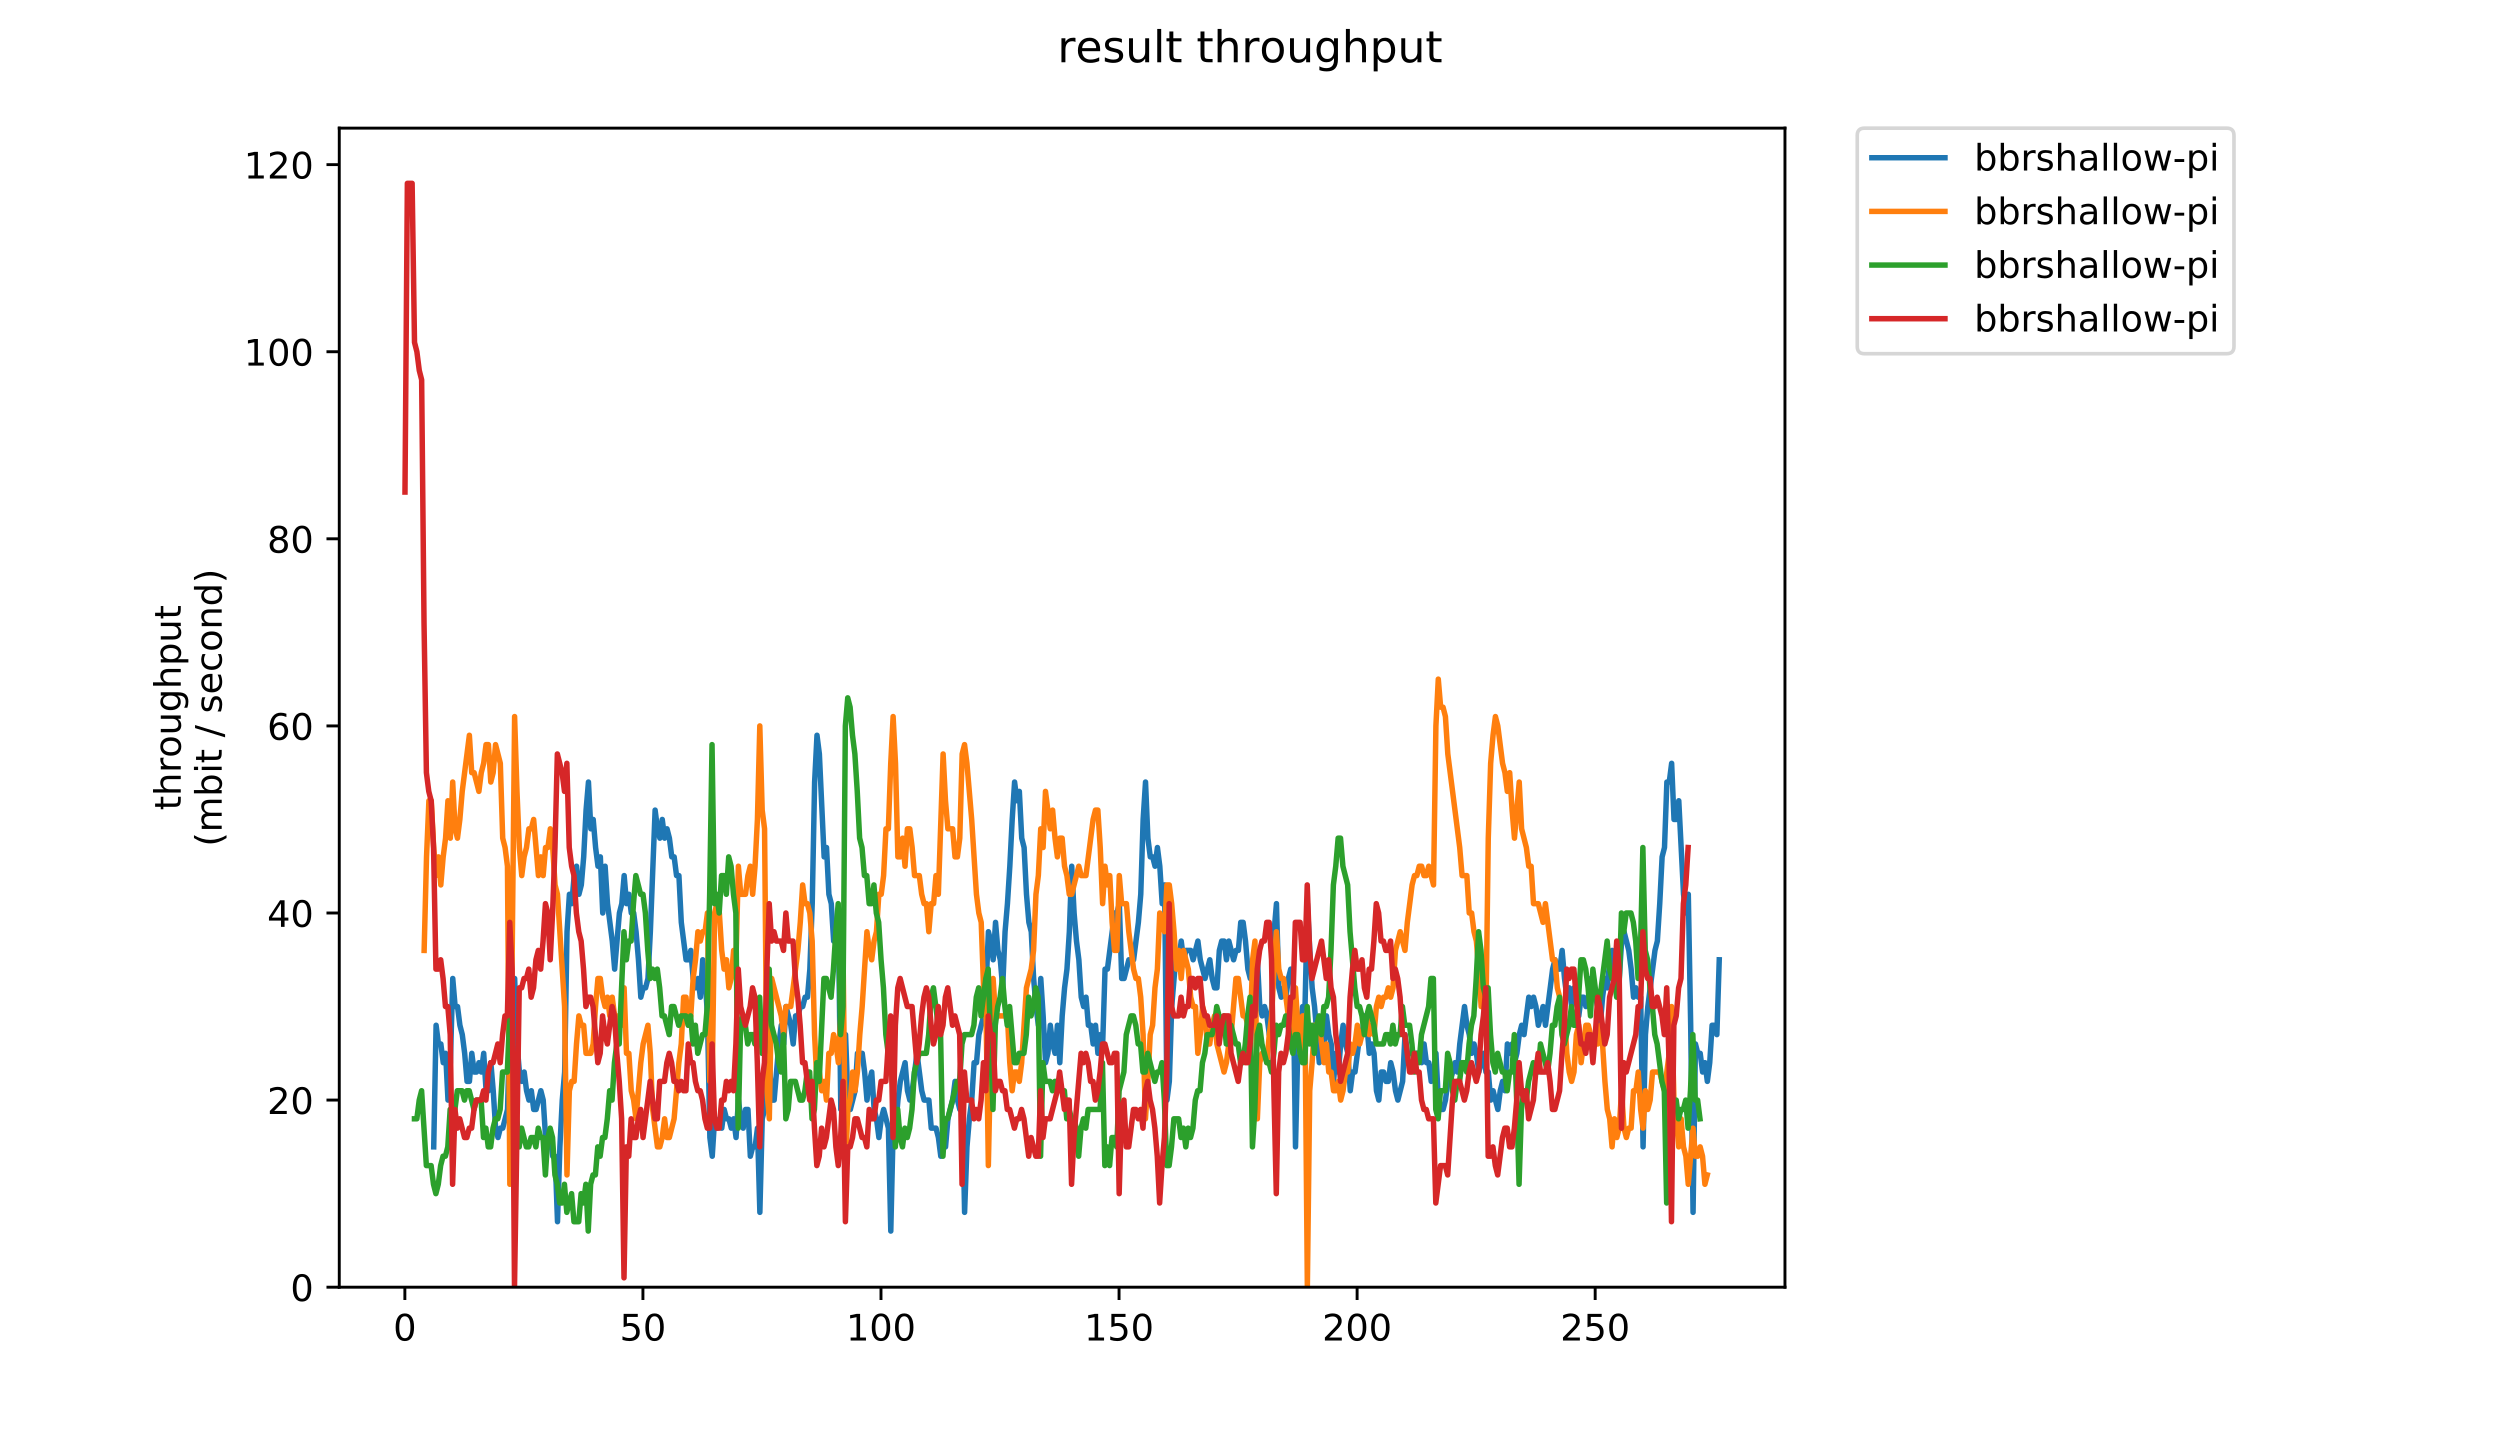 <?xml version="1.0" encoding="utf-8" standalone="no"?>
<!DOCTYPE svg PUBLIC "-//W3C//DTD SVG 1.1//EN"
  "http://www.w3.org/Graphics/SVG/1.1/DTD/svg11.dtd">
<!-- Created with matplotlib (https://matplotlib.org/) -->
<svg height="396pt" version="1.1" viewBox="0 0 684 396" width="684pt" xmlns="http://www.w3.org/2000/svg" xmlns:xlink="http://www.w3.org/1999/xlink">
 <defs>
  <style type="text/css">
*{stroke-linecap:butt;stroke-linejoin:round;}
  </style>
 </defs>
 <g id="figure_1">
  <g id="patch_1">
   <path d="M 0 396 
L 684 396 
L 684 0 
L 0 0 
z
" style="fill:#ffffff;"/>
  </g>
  <g id="axes_1">
   <g id="patch_2">
    <path d="M 92.824 352.174 
L 488.365 352.174 
L 488.365 35.062 
L 92.824 35.062 
z
" style="fill:#ffffff;"/>
   </g>
   <g id="matplotlib.axis_1">
    <g id="xtick_1">
     <g id="line2d_1">
      <defs>
       <path d="M 0 0 
L 0 3.5 
" id="m6acb1d29ab" style="stroke:#000000;stroke-width:0.8;"/>
      </defs>
      <g>
       <use style="stroke:#000000;stroke-width:0.8;" x="110.77" xlink:href="#m6acb1d29ab" y="352.174"/>
      </g>
     </g>
     <g id="text_1">
      <!-- 0 -->
      <defs>
       <path d="M 31.781 66.406 
Q 24.172 66.406 20.328 58.906 
Q 16.5 51.422 16.5 36.375 
Q 16.5 21.391 20.328 13.891 
Q 24.172 6.391 31.781 6.391 
Q 39.453 6.391 43.281 13.891 
Q 47.125 21.391 47.125 36.375 
Q 47.125 51.422 43.281 58.906 
Q 39.453 66.406 31.781 66.406 
z
M 31.781 74.219 
Q 44.047 74.219 50.516 64.516 
Q 56.984 54.828 56.984 36.375 
Q 56.984 17.969 50.516 8.266 
Q 44.047 -1.422 31.781 -1.422 
Q 19.531 -1.422 13.062 8.266 
Q 6.594 17.969 6.594 36.375 
Q 6.594 54.828 13.062 64.516 
Q 19.531 74.219 31.781 74.219 
z
" id="DejaVuSans-48"/>
      </defs>
      <g transform="translate(107.589 366.773)scale(0.1 -0.1)">
       <use xlink:href="#DejaVuSans-48"/>
      </g>
     </g>
    </g>
    <g id="xtick_2">
     <g id="line2d_2">
      <g>
       <use style="stroke:#000000;stroke-width:0.8;" x="175.904" xlink:href="#m6acb1d29ab" y="352.174"/>
      </g>
     </g>
     <g id="text_2">
      <!-- 50 -->
      <defs>
       <path d="M 10.797 72.906 
L 49.516 72.906 
L 49.516 64.594 
L 19.828 64.594 
L 19.828 46.734 
Q 21.969 47.469 24.109 47.828 
Q 26.266 48.188 28.422 48.188 
Q 40.625 48.188 47.75 41.5 
Q 54.891 34.812 54.891 23.391 
Q 54.891 11.625 47.562 5.094 
Q 40.234 -1.422 26.906 -1.422 
Q 22.312 -1.422 17.547 -0.641 
Q 12.797 0.141 7.719 1.703 
L 7.719 11.625 
Q 12.109 9.234 16.797 8.062 
Q 21.484 6.891 26.703 6.891 
Q 35.156 6.891 40.078 11.328 
Q 45.016 15.766 45.016 23.391 
Q 45.016 31 40.078 35.438 
Q 35.156 39.891 26.703 39.891 
Q 22.75 39.891 18.812 39.016 
Q 14.891 38.141 10.797 36.281 
z
" id="DejaVuSans-53"/>
      </defs>
      <g transform="translate(169.542 366.773)scale(0.1 -0.1)">
       <use xlink:href="#DejaVuSans-53"/>
       <use x="63.623" xlink:href="#DejaVuSans-48"/>
      </g>
     </g>
    </g>
    <g id="xtick_3">
     <g id="line2d_3">
      <g>
       <use style="stroke:#000000;stroke-width:0.8;" x="241.038" xlink:href="#m6acb1d29ab" y="352.174"/>
      </g>
     </g>
     <g id="text_3">
      <!-- 100 -->
      <defs>
       <path d="M 12.406 8.297 
L 28.516 8.297 
L 28.516 63.922 
L 10.984 60.406 
L 10.984 69.391 
L 28.422 72.906 
L 38.281 72.906 
L 38.281 8.297 
L 54.391 8.297 
L 54.391 0 
L 12.406 0 
z
" id="DejaVuSans-49"/>
      </defs>
      <g transform="translate(231.494 366.773)scale(0.1 -0.1)">
       <use xlink:href="#DejaVuSans-49"/>
       <use x="63.623" xlink:href="#DejaVuSans-48"/>
       <use x="127.246" xlink:href="#DejaVuSans-48"/>
      </g>
     </g>
    </g>
    <g id="xtick_4">
     <g id="line2d_4">
      <g>
       <use style="stroke:#000000;stroke-width:0.8;" x="306.172" xlink:href="#m6acb1d29ab" y="352.174"/>
      </g>
     </g>
     <g id="text_4">
      <!-- 150 -->
      <g transform="translate(296.628 366.773)scale(0.1 -0.1)">
       <use xlink:href="#DejaVuSans-49"/>
       <use x="63.623" xlink:href="#DejaVuSans-53"/>
       <use x="127.246" xlink:href="#DejaVuSans-48"/>
      </g>
     </g>
    </g>
    <g id="xtick_5">
     <g id="line2d_5">
      <g>
       <use style="stroke:#000000;stroke-width:0.8;" x="371.306" xlink:href="#m6acb1d29ab" y="352.174"/>
      </g>
     </g>
     <g id="text_5">
      <!-- 200 -->
      <defs>
       <path d="M 19.188 8.297 
L 53.609 8.297 
L 53.609 0 
L 7.328 0 
L 7.328 8.297 
Q 12.938 14.109 22.625 23.891 
Q 32.328 33.688 34.812 36.531 
Q 39.547 41.844 41.422 45.531 
Q 43.312 49.219 43.312 52.781 
Q 43.312 58.594 39.234 62.25 
Q 35.156 65.922 28.609 65.922 
Q 23.969 65.922 18.812 64.312 
Q 13.672 62.703 7.812 59.422 
L 7.812 69.391 
Q 13.766 71.781 18.938 73 
Q 24.125 74.219 28.422 74.219 
Q 39.75 74.219 46.484 68.547 
Q 53.219 62.891 53.219 53.422 
Q 53.219 48.922 51.531 44.891 
Q 49.859 40.875 45.406 35.406 
Q 44.188 33.984 37.641 27.219 
Q 31.109 20.453 19.188 8.297 
z
" id="DejaVuSans-50"/>
      </defs>
      <g transform="translate(361.762 366.773)scale(0.1 -0.1)">
       <use xlink:href="#DejaVuSans-50"/>
       <use x="63.623" xlink:href="#DejaVuSans-48"/>
       <use x="127.246" xlink:href="#DejaVuSans-48"/>
      </g>
     </g>
    </g>
    <g id="xtick_6">
     <g id="line2d_6">
      <g>
       <use style="stroke:#000000;stroke-width:0.8;" x="436.44" xlink:href="#m6acb1d29ab" y="352.174"/>
      </g>
     </g>
     <g id="text_6">
      <!-- 250 -->
      <g transform="translate(426.896 366.773)scale(0.1 -0.1)">
       <use xlink:href="#DejaVuSans-50"/>
       <use x="63.623" xlink:href="#DejaVuSans-53"/>
       <use x="127.246" xlink:href="#DejaVuSans-48"/>
      </g>
     </g>
    </g>
   </g>
   <g id="matplotlib.axis_2">
    <g id="ytick_1">
     <g id="line2d_7">
      <defs>
       <path d="M 0 0 
L -3.5 0 
" id="m9124d43b23" style="stroke:#000000;stroke-width:0.8;"/>
      </defs>
      <g>
       <use style="stroke:#000000;stroke-width:0.8;" x="92.824" xlink:href="#m9124d43b23" y="352.174"/>
      </g>
     </g>
     <g id="text_7">
      <!-- 0 -->
      <g transform="translate(79.461 355.973)scale(0.1 -0.1)">
       <use xlink:href="#DejaVuSans-48"/>
      </g>
     </g>
    </g>
    <g id="ytick_2">
     <g id="line2d_8">
      <g>
       <use style="stroke:#000000;stroke-width:0.8;" x="92.824" xlink:href="#m9124d43b23" y="300.986"/>
      </g>
     </g>
     <g id="text_8">
      <!-- 20 -->
      <g transform="translate(73.099 304.785)scale(0.1 -0.1)">
       <use xlink:href="#DejaVuSans-50"/>
       <use x="63.623" xlink:href="#DejaVuSans-48"/>
      </g>
     </g>
    </g>
    <g id="ytick_3">
     <g id="line2d_9">
      <g>
       <use style="stroke:#000000;stroke-width:0.8;" x="92.824" xlink:href="#m9124d43b23" y="249.798"/>
      </g>
     </g>
     <g id="text_9">
      <!-- 40 -->
      <defs>
       <path d="M 37.797 64.312 
L 12.891 25.391 
L 37.797 25.391 
z
M 35.203 72.906 
L 47.609 72.906 
L 47.609 25.391 
L 58.016 25.391 
L 58.016 17.188 
L 47.609 17.188 
L 47.609 0 
L 37.797 0 
L 37.797 17.188 
L 4.891 17.188 
L 4.891 26.703 
z
" id="DejaVuSans-52"/>
      </defs>
      <g transform="translate(73.099 253.597)scale(0.1 -0.1)">
       <use xlink:href="#DejaVuSans-52"/>
       <use x="63.623" xlink:href="#DejaVuSans-48"/>
      </g>
     </g>
    </g>
    <g id="ytick_4">
     <g id="line2d_10">
      <g>
       <use style="stroke:#000000;stroke-width:0.8;" x="92.824" xlink:href="#m9124d43b23" y="198.609"/>
      </g>
     </g>
     <g id="text_10">
      <!-- 60 -->
      <defs>
       <path d="M 33.016 40.375 
Q 26.375 40.375 22.484 35.828 
Q 18.609 31.297 18.609 23.391 
Q 18.609 15.531 22.484 10.953 
Q 26.375 6.391 33.016 6.391 
Q 39.656 6.391 43.531 10.953 
Q 47.406 15.531 47.406 23.391 
Q 47.406 31.297 43.531 35.828 
Q 39.656 40.375 33.016 40.375 
z
M 52.594 71.297 
L 52.594 62.312 
Q 48.875 64.062 45.094 64.984 
Q 41.312 65.922 37.594 65.922 
Q 27.828 65.922 22.672 59.328 
Q 17.531 52.734 16.797 39.406 
Q 19.672 43.656 24.016 45.922 
Q 28.375 48.188 33.594 48.188 
Q 44.578 48.188 50.953 41.516 
Q 57.328 34.859 57.328 23.391 
Q 57.328 12.156 50.688 5.359 
Q 44.047 -1.422 33.016 -1.422 
Q 20.359 -1.422 13.672 8.266 
Q 6.984 17.969 6.984 36.375 
Q 6.984 53.656 15.188 63.938 
Q 23.391 74.219 37.203 74.219 
Q 40.922 74.219 44.703 73.484 
Q 48.484 72.75 52.594 71.297 
z
" id="DejaVuSans-54"/>
      </defs>
      <g transform="translate(73.099 202.408)scale(0.1 -0.1)">
       <use xlink:href="#DejaVuSans-54"/>
       <use x="63.623" xlink:href="#DejaVuSans-48"/>
      </g>
     </g>
    </g>
    <g id="ytick_5">
     <g id="line2d_11">
      <g>
       <use style="stroke:#000000;stroke-width:0.8;" x="92.824" xlink:href="#m9124d43b23" y="147.421"/>
      </g>
     </g>
     <g id="text_11">
      <!-- 80 -->
      <defs>
       <path d="M 31.781 34.625 
Q 24.75 34.625 20.719 30.859 
Q 16.703 27.094 16.703 20.516 
Q 16.703 13.922 20.719 10.156 
Q 24.75 6.391 31.781 6.391 
Q 38.812 6.391 42.859 10.172 
Q 46.922 13.969 46.922 20.516 
Q 46.922 27.094 42.891 30.859 
Q 38.875 34.625 31.781 34.625 
z
M 21.922 38.812 
Q 15.578 40.375 12.031 44.719 
Q 8.5 49.078 8.5 55.328 
Q 8.5 64.062 14.719 69.141 
Q 20.953 74.219 31.781 74.219 
Q 42.672 74.219 48.875 69.141 
Q 55.078 64.062 55.078 55.328 
Q 55.078 49.078 51.531 44.719 
Q 48 40.375 41.703 38.812 
Q 48.828 37.156 52.797 32.312 
Q 56.781 27.484 56.781 20.516 
Q 56.781 9.906 50.312 4.234 
Q 43.844 -1.422 31.781 -1.422 
Q 19.734 -1.422 13.25 4.234 
Q 6.781 9.906 6.781 20.516 
Q 6.781 27.484 10.781 32.312 
Q 14.797 37.156 21.922 38.812 
z
M 18.312 54.391 
Q 18.312 48.734 21.844 45.562 
Q 25.391 42.391 31.781 42.391 
Q 38.141 42.391 41.719 45.562 
Q 45.312 48.734 45.312 54.391 
Q 45.312 60.062 41.719 63.234 
Q 38.141 66.406 31.781 66.406 
Q 25.391 66.406 21.844 63.234 
Q 18.312 60.062 18.312 54.391 
z
" id="DejaVuSans-56"/>
      </defs>
      <g transform="translate(73.099 151.22)scale(0.1 -0.1)">
       <use xlink:href="#DejaVuSans-56"/>
       <use x="63.623" xlink:href="#DejaVuSans-48"/>
      </g>
     </g>
    </g>
    <g id="ytick_6">
     <g id="line2d_12">
      <g>
       <use style="stroke:#000000;stroke-width:0.8;" x="92.824" xlink:href="#m9124d43b23" y="96.233"/>
      </g>
     </g>
     <g id="text_12">
      <!-- 100 -->
      <g transform="translate(66.736 100.032)scale(0.1 -0.1)">
       <use xlink:href="#DejaVuSans-49"/>
       <use x="63.623" xlink:href="#DejaVuSans-48"/>
       <use x="127.246" xlink:href="#DejaVuSans-48"/>
      </g>
     </g>
    </g>
    <g id="ytick_7">
     <g id="line2d_13">
      <g>
       <use style="stroke:#000000;stroke-width:0.8;" x="92.824" xlink:href="#m9124d43b23" y="45.044"/>
      </g>
     </g>
     <g id="text_13">
      <!-- 120 -->
      <g transform="translate(66.736 48.843)scale(0.1 -0.1)">
       <use xlink:href="#DejaVuSans-49"/>
       <use x="63.623" xlink:href="#DejaVuSans-50"/>
       <use x="127.246" xlink:href="#DejaVuSans-48"/>
      </g>
     </g>
    </g>
    <g id="text_14">
     <!-- throughput -->
     <defs>
      <path d="M 18.312 70.219 
L 18.312 54.688 
L 36.812 54.688 
L 36.812 47.703 
L 18.312 47.703 
L 18.312 18.016 
Q 18.312 11.328 20.141 9.422 
Q 21.969 7.516 27.594 7.516 
L 36.812 7.516 
L 36.812 0 
L 27.594 0 
Q 17.188 0 13.234 3.875 
Q 9.281 7.766 9.281 18.016 
L 9.281 47.703 
L 2.688 47.703 
L 2.688 54.688 
L 9.281 54.688 
L 9.281 70.219 
z
" id="DejaVuSans-116"/>
      <path d="M 54.891 33.016 
L 54.891 0 
L 45.906 0 
L 45.906 32.719 
Q 45.906 40.484 42.875 44.328 
Q 39.844 48.188 33.797 48.188 
Q 26.516 48.188 22.312 43.547 
Q 18.109 38.922 18.109 30.906 
L 18.109 0 
L 9.078 0 
L 9.078 75.984 
L 18.109 75.984 
L 18.109 46.188 
Q 21.344 51.125 25.703 53.562 
Q 30.078 56 35.797 56 
Q 45.219 56 50.047 50.172 
Q 54.891 44.344 54.891 33.016 
z
" id="DejaVuSans-104"/>
      <path d="M 41.109 46.297 
Q 39.594 47.172 37.812 47.578 
Q 36.031 48 33.891 48 
Q 26.266 48 22.188 43.047 
Q 18.109 38.094 18.109 28.812 
L 18.109 0 
L 9.078 0 
L 9.078 54.688 
L 18.109 54.688 
L 18.109 46.188 
Q 20.953 51.172 25.484 53.578 
Q 30.031 56 36.531 56 
Q 37.453 56 38.578 55.875 
Q 39.703 55.766 41.062 55.516 
z
" id="DejaVuSans-114"/>
      <path d="M 30.609 48.391 
Q 23.391 48.391 19.188 42.75 
Q 14.984 37.109 14.984 27.297 
Q 14.984 17.484 19.156 11.844 
Q 23.344 6.203 30.609 6.203 
Q 37.797 6.203 41.984 11.859 
Q 46.188 17.531 46.188 27.297 
Q 46.188 37.016 41.984 42.703 
Q 37.797 48.391 30.609 48.391 
z
M 30.609 56 
Q 42.328 56 49.016 48.375 
Q 55.719 40.766 55.719 27.297 
Q 55.719 13.875 49.016 6.219 
Q 42.328 -1.422 30.609 -1.422 
Q 18.844 -1.422 12.172 6.219 
Q 5.516 13.875 5.516 27.297 
Q 5.516 40.766 12.172 48.375 
Q 18.844 56 30.609 56 
z
" id="DejaVuSans-111"/>
      <path d="M 8.5 21.578 
L 8.5 54.688 
L 17.484 54.688 
L 17.484 21.922 
Q 17.484 14.156 20.5 10.266 
Q 23.531 6.391 29.594 6.391 
Q 36.859 6.391 41.078 11.031 
Q 45.312 15.672 45.312 23.688 
L 45.312 54.688 
L 54.297 54.688 
L 54.297 0 
L 45.312 0 
L 45.312 8.406 
Q 42.047 3.422 37.719 1 
Q 33.406 -1.422 27.688 -1.422 
Q 18.266 -1.422 13.375 4.438 
Q 8.5 10.297 8.5 21.578 
z
M 31.109 56 
z
" id="DejaVuSans-117"/>
      <path d="M 45.406 27.984 
Q 45.406 37.75 41.375 43.109 
Q 37.359 48.484 30.078 48.484 
Q 22.859 48.484 18.828 43.109 
Q 14.797 37.75 14.797 27.984 
Q 14.797 18.266 18.828 12.891 
Q 22.859 7.516 30.078 7.516 
Q 37.359 7.516 41.375 12.891 
Q 45.406 18.266 45.406 27.984 
z
M 54.391 6.781 
Q 54.391 -7.172 48.188 -13.984 
Q 42 -20.797 29.203 -20.797 
Q 24.469 -20.797 20.266 -20.094 
Q 16.062 -19.391 12.109 -17.922 
L 12.109 -9.188 
Q 16.062 -11.328 19.922 -12.344 
Q 23.781 -13.375 27.781 -13.375 
Q 36.625 -13.375 41.016 -8.766 
Q 45.406 -4.156 45.406 5.172 
L 45.406 9.625 
Q 42.625 4.781 38.281 2.391 
Q 33.938 0 27.875 0 
Q 17.828 0 11.672 7.656 
Q 5.516 15.328 5.516 27.984 
Q 5.516 40.672 11.672 48.328 
Q 17.828 56 27.875 56 
Q 33.938 56 38.281 53.609 
Q 42.625 51.219 45.406 46.391 
L 45.406 54.688 
L 54.391 54.688 
z
" id="DejaVuSans-103"/>
      <path d="M 18.109 8.203 
L 18.109 -20.797 
L 9.078 -20.797 
L 9.078 54.688 
L 18.109 54.688 
L 18.109 46.391 
Q 20.953 51.266 25.266 53.625 
Q 29.594 56 35.594 56 
Q 45.562 56 51.781 48.094 
Q 58.016 40.188 58.016 27.297 
Q 58.016 14.406 51.781 6.484 
Q 45.562 -1.422 35.594 -1.422 
Q 29.594 -1.422 25.266 0.953 
Q 20.953 3.328 18.109 8.203 
z
M 48.688 27.297 
Q 48.688 37.203 44.609 42.844 
Q 40.531 48.484 33.406 48.484 
Q 26.266 48.484 22.188 42.844 
Q 18.109 37.203 18.109 27.297 
Q 18.109 17.391 22.188 11.75 
Q 26.266 6.109 33.406 6.109 
Q 40.531 6.109 44.609 11.75 
Q 48.688 17.391 48.688 27.297 
z
" id="DejaVuSans-112"/>
     </defs>
     <g transform="translate(49.459 221.675)rotate(-90)scale(0.1 -0.1)">
      <use xlink:href="#DejaVuSans-116"/>
      <use x="39.209" xlink:href="#DejaVuSans-104"/>
      <use x="102.588" xlink:href="#DejaVuSans-114"/>
      <use x="143.67" xlink:href="#DejaVuSans-111"/>
      <use x="204.852" xlink:href="#DejaVuSans-117"/>
      <use x="268.23" xlink:href="#DejaVuSans-103"/>
      <use x="331.707" xlink:href="#DejaVuSans-104"/>
      <use x="395.086" xlink:href="#DejaVuSans-112"/>
      <use x="458.562" xlink:href="#DejaVuSans-117"/>
      <use x="521.941" xlink:href="#DejaVuSans-116"/>
     </g>
     <!-- (mbit / second) -->
     <defs>
      <path d="M 31 75.875 
Q 24.469 64.656 21.281 53.656 
Q 18.109 42.672 18.109 31.391 
Q 18.109 20.125 21.312 9.062 
Q 24.516 -2 31 -13.188 
L 23.188 -13.188 
Q 15.875 -1.703 12.234 9.375 
Q 8.594 20.453 8.594 31.391 
Q 8.594 42.281 12.203 53.312 
Q 15.828 64.359 23.188 75.875 
z
" id="DejaVuSans-40"/>
      <path d="M 52 44.188 
Q 55.375 50.25 60.062 53.125 
Q 64.75 56 71.094 56 
Q 79.641 56 84.281 50.016 
Q 88.922 44.047 88.922 33.016 
L 88.922 0 
L 79.891 0 
L 79.891 32.719 
Q 79.891 40.578 77.094 44.375 
Q 74.312 48.188 68.609 48.188 
Q 61.625 48.188 57.562 43.547 
Q 53.516 38.922 53.516 30.906 
L 53.516 0 
L 44.484 0 
L 44.484 32.719 
Q 44.484 40.625 41.703 44.406 
Q 38.922 48.188 33.109 48.188 
Q 26.219 48.188 22.156 43.531 
Q 18.109 38.875 18.109 30.906 
L 18.109 0 
L 9.078 0 
L 9.078 54.688 
L 18.109 54.688 
L 18.109 46.188 
Q 21.188 51.219 25.484 53.609 
Q 29.781 56 35.688 56 
Q 41.656 56 45.828 52.969 
Q 50 49.953 52 44.188 
z
" id="DejaVuSans-109"/>
      <path d="M 48.688 27.297 
Q 48.688 37.203 44.609 42.844 
Q 40.531 48.484 33.406 48.484 
Q 26.266 48.484 22.188 42.844 
Q 18.109 37.203 18.109 27.297 
Q 18.109 17.391 22.188 11.75 
Q 26.266 6.109 33.406 6.109 
Q 40.531 6.109 44.609 11.75 
Q 48.688 17.391 48.688 27.297 
z
M 18.109 46.391 
Q 20.953 51.266 25.266 53.625 
Q 29.594 56 35.594 56 
Q 45.562 56 51.781 48.094 
Q 58.016 40.188 58.016 27.297 
Q 58.016 14.406 51.781 6.484 
Q 45.562 -1.422 35.594 -1.422 
Q 29.594 -1.422 25.266 0.953 
Q 20.953 3.328 18.109 8.203 
L 18.109 0 
L 9.078 0 
L 9.078 75.984 
L 18.109 75.984 
z
" id="DejaVuSans-98"/>
      <path d="M 9.422 54.688 
L 18.406 54.688 
L 18.406 0 
L 9.422 0 
z
M 9.422 75.984 
L 18.406 75.984 
L 18.406 64.594 
L 9.422 64.594 
z
" id="DejaVuSans-105"/>
      <path id="DejaVuSans-32"/>
      <path d="M 25.391 72.906 
L 33.688 72.906 
L 8.297 -9.281 
L 0 -9.281 
z
" id="DejaVuSans-47"/>
      <path d="M 44.281 53.078 
L 44.281 44.578 
Q 40.484 46.531 36.375 47.5 
Q 32.281 48.484 27.875 48.484 
Q 21.188 48.484 17.844 46.438 
Q 14.5 44.391 14.5 40.281 
Q 14.5 37.156 16.891 35.375 
Q 19.281 33.594 26.516 31.984 
L 29.594 31.297 
Q 39.156 29.25 43.188 25.516 
Q 47.219 21.781 47.219 15.094 
Q 47.219 7.469 41.188 3.016 
Q 35.156 -1.422 24.609 -1.422 
Q 20.219 -1.422 15.453 -0.562 
Q 10.688 0.297 5.422 2 
L 5.422 11.281 
Q 10.406 8.688 15.234 7.391 
Q 20.062 6.109 24.812 6.109 
Q 31.156 6.109 34.562 8.281 
Q 37.984 10.453 37.984 14.406 
Q 37.984 18.062 35.516 20.016 
Q 33.062 21.969 24.703 23.781 
L 21.578 24.516 
Q 13.234 26.266 9.516 29.906 
Q 5.812 33.547 5.812 39.891 
Q 5.812 47.609 11.281 51.797 
Q 16.75 56 26.812 56 
Q 31.781 56 36.172 55.266 
Q 40.578 54.547 44.281 53.078 
z
" id="DejaVuSans-115"/>
      <path d="M 56.203 29.594 
L 56.203 25.203 
L 14.891 25.203 
Q 15.484 15.922 20.484 11.062 
Q 25.484 6.203 34.422 6.203 
Q 39.594 6.203 44.453 7.469 
Q 49.312 8.734 54.109 11.281 
L 54.109 2.781 
Q 49.266 0.734 44.188 -0.344 
Q 39.109 -1.422 33.891 -1.422 
Q 20.797 -1.422 13.156 6.188 
Q 5.516 13.812 5.516 26.812 
Q 5.516 40.234 12.766 48.109 
Q 20.016 56 32.328 56 
Q 43.359 56 49.781 48.891 
Q 56.203 41.797 56.203 29.594 
z
M 47.219 32.234 
Q 47.125 39.594 43.094 43.984 
Q 39.062 48.391 32.422 48.391 
Q 24.906 48.391 20.391 44.141 
Q 15.875 39.891 15.188 32.172 
z
" id="DejaVuSans-101"/>
      <path d="M 48.781 52.594 
L 48.781 44.188 
Q 44.969 46.297 41.141 47.344 
Q 37.312 48.391 33.406 48.391 
Q 24.656 48.391 19.812 42.844 
Q 14.984 37.312 14.984 27.297 
Q 14.984 17.281 19.812 11.734 
Q 24.656 6.203 33.406 6.203 
Q 37.312 6.203 41.141 7.25 
Q 44.969 8.297 48.781 10.406 
L 48.781 2.094 
Q 45.016 0.344 40.984 -0.531 
Q 36.969 -1.422 32.422 -1.422 
Q 20.062 -1.422 12.781 6.344 
Q 5.516 14.109 5.516 27.297 
Q 5.516 40.672 12.859 48.328 
Q 20.219 56 33.016 56 
Q 37.156 56 41.109 55.141 
Q 45.062 54.297 48.781 52.594 
z
" id="DejaVuSans-99"/>
      <path d="M 54.891 33.016 
L 54.891 0 
L 45.906 0 
L 45.906 32.719 
Q 45.906 40.484 42.875 44.328 
Q 39.844 48.188 33.797 48.188 
Q 26.516 48.188 22.312 43.547 
Q 18.109 38.922 18.109 30.906 
L 18.109 0 
L 9.078 0 
L 9.078 54.688 
L 18.109 54.688 
L 18.109 46.188 
Q 21.344 51.125 25.703 53.562 
Q 30.078 56 35.797 56 
Q 45.219 56 50.047 50.172 
Q 54.891 44.344 54.891 33.016 
z
" id="DejaVuSans-110"/>
      <path d="M 45.406 46.391 
L 45.406 75.984 
L 54.391 75.984 
L 54.391 0 
L 45.406 0 
L 45.406 8.203 
Q 42.578 3.328 38.25 0.953 
Q 33.938 -1.422 27.875 -1.422 
Q 17.969 -1.422 11.734 6.484 
Q 5.516 14.406 5.516 27.297 
Q 5.516 40.188 11.734 48.094 
Q 17.969 56 27.875 56 
Q 33.938 56 38.25 53.625 
Q 42.578 51.266 45.406 46.391 
z
M 14.797 27.297 
Q 14.797 17.391 18.875 11.75 
Q 22.953 6.109 30.078 6.109 
Q 37.203 6.109 41.297 11.75 
Q 45.406 17.391 45.406 27.297 
Q 45.406 37.203 41.297 42.844 
Q 37.203 48.484 30.078 48.484 
Q 22.953 48.484 18.875 42.844 
Q 14.797 37.203 14.797 27.297 
z
" id="DejaVuSans-100"/>
      <path d="M 8.016 75.875 
L 15.828 75.875 
Q 23.141 64.359 26.781 53.312 
Q 30.422 42.281 30.422 31.391 
Q 30.422 20.453 26.781 9.375 
Q 23.141 -1.703 15.828 -13.188 
L 8.016 -13.188 
Q 14.5 -2 17.703 9.062 
Q 20.906 20.125 20.906 31.391 
Q 20.906 42.672 17.703 53.656 
Q 14.5 64.656 8.016 75.875 
z
" id="DejaVuSans-41"/>
     </defs>
     <g transform="translate(60.657 231.609)rotate(-90)scale(0.1 -0.1)">
      <use xlink:href="#DejaVuSans-40"/>
      <use x="39.014" xlink:href="#DejaVuSans-109"/>
      <use x="136.426" xlink:href="#DejaVuSans-98"/>
      <use x="199.902" xlink:href="#DejaVuSans-105"/>
      <use x="227.686" xlink:href="#DejaVuSans-116"/>
      <use x="266.895" xlink:href="#DejaVuSans-32"/>
      <use x="298.682" xlink:href="#DejaVuSans-47"/>
      <use x="332.373" xlink:href="#DejaVuSans-32"/>
      <use x="364.16" xlink:href="#DejaVuSans-115"/>
      <use x="416.26" xlink:href="#DejaVuSans-101"/>
      <use x="477.783" xlink:href="#DejaVuSans-99"/>
      <use x="532.764" xlink:href="#DejaVuSans-111"/>
      <use x="593.945" xlink:href="#DejaVuSans-110"/>
      <use x="657.324" xlink:href="#DejaVuSans-100"/>
      <use x="720.801" xlink:href="#DejaVuSans-41"/>
     </g>
    </g>
   </g>
   <g id="line2d_14">
    <path clip-path="url(#p943dc89a83)" d="M 118.663 313.783 
L 119.315 280.511 
L 119.966 285.629 
L 120.617 285.629 
L 121.269 290.748 
L 121.92 288.189 
L 122.571 300.986 
L 123.223 290.748 
L 123.874 267.713 
L 124.525 275.392 
L 125.177 275.392 
L 125.828 280.511 
L 126.479 283.07 
L 127.131 288.189 
L 127.782 295.867 
L 128.433 295.867 
L 129.085 288.189 
L 129.736 293.308 
L 130.388 293.308 
L 131.039 290.748 
L 131.69 293.308 
L 132.342 288.189 
L 132.993 298.426 
L 133.644 298.426 
L 134.296 290.748 
L 134.947 298.426 
L 135.598 308.664 
L 136.25 311.224 
L 136.901 308.664 
L 137.552 308.664 
L 138.855 303.545 
L 139.506 280.511 
L 140.158 295.867 
L 140.809 267.713 
L 141.46 285.629 
L 142.112 293.308 
L 142.763 295.867 
L 143.414 293.308 
L 144.066 298.426 
L 144.717 300.986 
L 145.368 298.426 
L 146.02 303.545 
L 146.671 303.545 
L 147.974 298.426 
L 148.625 300.986 
L 149.276 311.224 
L 149.928 313.783 
L 150.579 311.224 
L 151.23 316.342 
L 151.882 316.342 
L 152.533 334.258 
L 153.184 313.783 
L 153.836 300.986 
L 154.487 293.308 
L 155.138 254.916 
L 155.79 244.679 
L 156.441 247.238 
L 157.092 239.56 
L 157.744 237 
L 158.395 244.679 
L 159.046 242.119 
L 159.698 234.441 
L 160.349 221.644 
L 161 213.966 
L 161.652 226.763 
L 162.303 224.203 
L 162.954 231.882 
L 163.606 237 
L 164.257 234.441 
L 164.908 249.798 
L 165.56 237 
L 166.211 247.238 
L 167.514 257.476 
L 168.165 265.154 
L 169.468 249.798 
L 170.119 247.238 
L 170.77 239.56 
L 171.422 247.238 
L 172.073 244.679 
L 172.725 249.798 
L 173.376 249.798 
L 174.027 254.916 
L 174.679 262.595 
L 175.33 272.832 
L 175.981 270.273 
L 176.633 270.273 
L 177.284 267.713 
L 177.935 254.916 
L 179.238 221.644 
L 179.889 226.763 
L 180.541 229.322 
L 181.192 224.203 
L 181.843 229.322 
L 182.495 226.763 
L 183.146 229.322 
L 183.797 234.441 
L 184.449 234.441 
L 185.1 239.56 
L 185.751 239.56 
L 186.403 252.357 
L 187.705 262.595 
L 188.357 262.595 
L 189.008 260.035 
L 189.659 267.713 
L 190.311 270.273 
L 190.962 267.713 
L 191.613 272.832 
L 192.265 262.595 
L 192.916 267.713 
L 193.567 277.951 
L 194.219 311.224 
L 194.87 316.342 
L 195.521 306.105 
L 196.173 308.664 
L 196.824 306.105 
L 197.475 308.664 
L 198.127 303.545 
L 198.778 306.105 
L 199.429 306.105 
L 200.081 308.664 
L 200.732 306.105 
L 201.383 311.224 
L 202.035 300.986 
L 202.686 306.105 
L 203.337 308.664 
L 203.989 303.545 
L 204.64 303.545 
L 205.291 316.342 
L 205.943 313.783 
L 206.594 313.783 
L 207.245 308.664 
L 207.897 331.699 
L 208.548 306.105 
L 209.199 303.545 
L 209.851 285.629 
L 210.502 290.748 
L 211.153 300.986 
L 211.805 300.986 
L 213.107 285.629 
L 213.759 280.511 
L 214.41 285.629 
L 215.061 275.392 
L 216.364 280.511 
L 217.016 285.629 
L 217.667 277.951 
L 218.318 277.951 
L 218.97 275.392 
L 219.621 275.392 
L 220.272 272.832 
L 220.924 272.832 
L 221.575 265.154 
L 222.226 247.238 
L 222.878 213.966 
L 223.529 201.169 
L 224.18 206.287 
L 225.483 234.441 
L 226.134 231.882 
L 226.786 244.679 
L 227.437 247.238 
L 228.088 257.476 
L 228.74 252.357 
L 229.391 252.357 
L 230.042 303.545 
L 230.694 303.545 
L 231.345 283.07 
L 231.996 300.986 
L 232.648 303.545 
L 233.95 298.426 
L 234.602 288.189 
L 235.904 288.189 
L 236.556 293.308 
L 237.207 300.986 
L 237.858 295.867 
L 238.51 293.308 
L 239.161 303.545 
L 239.812 306.105 
L 240.464 311.224 
L 241.115 306.105 
L 241.766 303.545 
L 243.069 308.664 
L 243.72 336.818 
L 244.372 308.664 
L 245.023 308.664 
L 245.674 300.986 
L 246.326 295.867 
L 247.628 290.748 
L 248.28 298.426 
L 248.931 300.986 
L 249.582 298.426 
L 250.885 288.189 
L 252.188 298.426 
L 252.839 300.986 
L 254.142 300.986 
L 254.793 308.664 
L 256.096 308.664 
L 256.747 311.224 
L 257.398 316.342 
L 258.05 308.664 
L 258.701 313.783 
L 259.353 306.105 
L 260.655 300.986 
L 261.307 295.867 
L 261.958 300.986 
L 262.609 303.545 
L 263.261 298.426 
L 263.912 331.699 
L 264.563 313.783 
L 265.215 306.105 
L 265.866 300.986 
L 266.517 290.748 
L 267.169 290.748 
L 267.82 283.07 
L 269.123 277.951 
L 269.774 270.273 
L 270.425 254.916 
L 271.077 257.476 
L 271.728 262.595 
L 272.379 252.357 
L 273.031 260.035 
L 273.682 262.595 
L 274.333 270.273 
L 274.985 254.916 
L 275.636 247.238 
L 276.287 237 
L 276.939 224.203 
L 277.59 213.966 
L 278.241 219.085 
L 278.893 216.525 
L 279.544 229.322 
L 280.195 231.882 
L 280.847 244.679 
L 281.498 252.357 
L 282.149 254.916 
L 282.801 267.713 
L 283.452 275.392 
L 284.103 280.511 
L 284.755 267.713 
L 285.406 277.951 
L 286.057 290.748 
L 286.709 288.189 
L 287.36 280.511 
L 288.011 285.629 
L 288.663 288.189 
L 289.314 280.511 
L 289.965 290.748 
L 290.617 277.951 
L 291.268 270.273 
L 291.919 265.154 
L 292.571 254.916 
L 293.222 237 
L 293.873 249.798 
L 294.525 257.476 
L 295.176 262.595 
L 295.827 272.832 
L 296.479 275.392 
L 297.13 272.832 
L 297.781 280.511 
L 298.433 280.511 
L 299.084 285.629 
L 299.735 280.511 
L 300.387 288.189 
L 301.038 283.07 
L 301.69 285.629 
L 302.341 265.154 
L 302.992 265.154 
L 304.946 249.798 
L 305.598 249.798 
L 306.249 247.238 
L 306.9 267.713 
L 307.552 267.713 
L 308.854 262.595 
L 310.157 262.595 
L 311.46 252.357 
L 312.111 244.679 
L 312.762 224.203 
L 313.414 213.966 
L 314.065 229.322 
L 314.716 234.441 
L 315.368 234.441 
L 316.019 237 
L 316.67 231.882 
L 317.322 237 
L 317.973 247.238 
L 318.624 242.119 
L 319.276 300.986 
L 319.927 295.867 
L 320.578 275.392 
L 321.881 260.035 
L 322.532 262.595 
L 323.184 257.476 
L 323.835 262.595 
L 324.486 260.035 
L 325.789 260.035 
L 326.44 262.595 
L 327.743 257.476 
L 328.394 262.595 
L 329.697 267.713 
L 331 262.595 
L 331.651 267.713 
L 332.302 270.273 
L 332.954 270.273 
L 333.605 260.035 
L 334.256 257.476 
L 334.908 257.476 
L 335.559 262.595 
L 336.21 257.476 
L 337.513 262.595 
L 338.164 260.035 
L 338.816 260.035 
L 339.467 252.357 
L 340.118 252.357 
L 340.77 257.476 
L 341.421 265.154 
L 342.072 267.713 
L 342.724 265.154 
L 343.375 275.392 
L 344.027 262.595 
L 344.678 275.392 
L 345.329 277.951 
L 345.981 275.392 
L 346.632 277.951 
L 347.283 283.07 
L 347.935 275.392 
L 348.586 254.916 
L 349.237 247.238 
L 349.889 270.273 
L 350.54 272.832 
L 351.191 270.273 
L 351.843 272.832 
L 352.494 267.713 
L 353.145 265.154 
L 353.797 267.713 
L 354.448 313.783 
L 355.099 285.629 
L 356.402 275.392 
L 357.053 275.392 
L 357.705 247.238 
L 358.356 260.035 
L 359.007 270.273 
L 359.659 275.392 
L 360.961 290.748 
L 361.613 285.629 
L 362.264 285.629 
L 362.915 277.951 
L 363.567 283.07 
L 364.218 285.629 
L 364.869 295.867 
L 365.521 288.189 
L 366.172 293.308 
L 366.823 285.629 
L 367.475 280.511 
L 368.126 285.629 
L 368.777 288.189 
L 369.429 298.426 
L 370.08 293.308 
L 370.731 293.308 
L 372.034 283.07 
L 372.685 283.07 
L 373.337 277.951 
L 373.988 280.511 
L 374.639 288.189 
L 375.291 285.629 
L 375.942 288.189 
L 376.593 298.426 
L 377.245 300.986 
L 377.896 293.308 
L 378.547 293.308 
L 379.199 295.867 
L 379.85 295.867 
L 380.501 290.748 
L 381.153 293.308 
L 381.804 298.426 
L 382.455 300.986 
L 383.758 295.867 
L 384.409 283.07 
L 385.061 288.189 
L 388.318 288.189 
L 388.969 290.748 
L 389.62 285.629 
L 390.272 290.748 
L 390.923 290.748 
L 391.574 295.867 
L 392.226 293.308 
L 392.877 288.189 
L 393.528 300.986 
L 394.18 303.545 
L 394.831 303.545 
L 395.482 300.986 
L 396.134 295.867 
L 396.785 295.867 
L 398.088 290.748 
L 398.739 293.308 
L 399.39 285.629 
L 400.693 275.392 
L 401.344 280.511 
L 401.996 283.07 
L 402.647 288.189 
L 403.298 285.629 
L 403.95 288.189 
L 404.601 293.308 
L 405.904 288.189 
L 406.555 293.308 
L 407.206 293.308 
L 407.858 300.986 
L 408.509 298.426 
L 409.812 303.545 
L 410.463 298.426 
L 411.114 295.867 
L 411.766 298.426 
L 412.417 285.629 
L 413.068 288.189 
L 413.72 285.629 
L 414.371 290.748 
L 415.022 288.189 
L 415.674 283.07 
L 416.325 280.511 
L 416.976 283.07 
L 418.279 272.832 
L 418.93 275.392 
L 419.582 272.832 
L 420.233 275.392 
L 420.884 280.511 
L 422.187 275.392 
L 422.838 280.511 
L 424.792 265.154 
L 425.444 262.595 
L 426.095 265.154 
L 426.746 265.154 
L 427.398 260.035 
L 428.049 267.713 
L 428.7 272.832 
L 429.352 270.273 
L 430.003 275.392 
L 430.655 270.273 
L 431.306 272.832 
L 431.957 277.951 
L 432.609 272.832 
L 433.26 272.832 
L 433.911 275.392 
L 434.563 272.832 
L 435.214 267.713 
L 435.865 267.713 
L 436.517 272.832 
L 437.168 275.392 
L 437.819 280.511 
L 438.471 272.832 
L 439.122 267.713 
L 439.773 270.273 
L 440.425 262.595 
L 441.076 260.035 
L 441.727 270.273 
L 442.379 267.713 
L 443.03 267.713 
L 443.681 257.476 
L 444.333 254.916 
L 445.635 260.035 
L 446.287 265.154 
L 446.938 272.832 
L 447.589 270.273 
L 448.241 272.832 
L 448.892 272.832 
L 449.543 313.783 
L 450.195 283.07 
L 450.846 275.392 
L 452.8 260.035 
L 453.451 257.476 
L 454.103 247.238 
L 454.754 234.441 
L 455.405 231.882 
L 456.057 213.966 
L 456.708 213.966 
L 457.359 208.847 
L 458.011 224.203 
L 458.662 224.203 
L 459.313 219.085 
L 460.616 244.679 
L 461.267 249.798 
L 461.919 244.679 
L 462.57 280.511 
L 463.221 331.699 
L 463.873 285.629 
L 464.524 288.189 
L 465.175 288.189 
L 465.827 293.308 
L 466.478 290.748 
L 467.129 295.867 
L 467.781 290.748 
L 468.432 280.511 
L 469.083 280.511 
L 469.735 283.07 
L 470.386 262.595 
L 470.386 262.595 
" style="fill:none;stroke:#1f77b4;stroke-linecap:square;stroke-width:1.5;"/>
   </g>
   <g id="line2d_15">
    <path clip-path="url(#p943dc89a83)" d="M 116.044 260.035 
L 116.695 234.441 
L 117.346 219.085 
L 117.998 219.085 
L 118.649 231.882 
L 119.3 239.56 
L 119.952 234.441 
L 120.603 242.119 
L 121.254 234.441 
L 121.906 229.322 
L 122.557 219.085 
L 123.208 229.322 
L 123.86 213.966 
L 124.511 226.763 
L 125.162 229.322 
L 125.814 224.203 
L 126.465 216.525 
L 128.419 201.169 
L 129.07 211.406 
L 129.722 211.406 
L 131.025 216.525 
L 131.676 211.406 
L 132.327 208.847 
L 132.979 203.728 
L 133.63 203.728 
L 134.281 213.966 
L 134.933 211.406 
L 135.584 203.728 
L 136.887 208.847 
L 137.538 229.322 
L 138.189 231.882 
L 138.841 237 
L 139.492 324.021 
L 140.795 196.05 
L 141.446 216.525 
L 142.097 231.882 
L 142.749 239.56 
L 143.4 234.441 
L 144.051 231.882 
L 144.703 226.763 
L 145.354 226.763 
L 146.005 224.203 
L 147.308 239.56 
L 147.959 234.441 
L 148.611 239.56 
L 149.262 231.882 
L 149.913 231.882 
L 150.565 226.763 
L 151.216 231.882 
L 151.867 242.119 
L 152.519 244.679 
L 154.473 275.392 
L 155.124 321.461 
L 155.775 298.426 
L 156.427 295.867 
L 157.078 295.867 
L 157.729 285.629 
L 158.381 277.951 
L 159.032 280.511 
L 159.683 280.511 
L 160.335 288.189 
L 161.637 288.189 
L 162.289 285.629 
L 162.94 275.392 
L 163.591 267.713 
L 164.243 267.713 
L 164.894 272.832 
L 165.545 275.392 
L 166.197 272.832 
L 166.848 277.951 
L 167.499 272.832 
L 168.151 277.951 
L 168.802 277.951 
L 169.453 280.511 
L 170.105 280.511 
L 170.756 270.273 
L 171.407 288.189 
L 172.059 288.189 
L 172.71 298.426 
L 173.362 300.986 
L 174.013 306.105 
L 175.316 290.748 
L 175.967 285.629 
L 177.27 280.511 
L 177.921 288.189 
L 178.572 303.545 
L 179.875 313.783 
L 180.526 313.783 
L 181.178 311.224 
L 181.829 306.105 
L 182.48 311.224 
L 183.132 311.224 
L 184.434 306.105 
L 185.737 290.748 
L 186.388 285.629 
L 187.04 272.832 
L 187.691 272.832 
L 188.342 280.511 
L 188.994 277.951 
L 189.645 267.713 
L 190.296 262.595 
L 190.948 254.916 
L 191.599 257.476 
L 192.25 254.916 
L 192.902 254.916 
L 193.553 249.798 
L 194.204 295.867 
L 194.856 295.867 
L 195.507 249.798 
L 196.158 247.238 
L 196.81 249.798 
L 197.461 260.035 
L 198.112 265.154 
L 198.764 262.595 
L 199.415 270.273 
L 200.066 267.713 
L 200.718 260.035 
L 201.369 262.595 
L 202.02 237 
L 202.672 244.679 
L 203.974 244.679 
L 204.626 239.56 
L 205.277 237 
L 205.928 244.679 
L 206.58 237 
L 207.231 224.203 
L 207.882 198.609 
L 208.534 221.644 
L 209.185 226.763 
L 209.836 298.426 
L 210.488 306.105 
L 211.139 267.713 
L 213.744 277.951 
L 214.396 283.07 
L 215.047 275.392 
L 216.35 275.392 
L 218.304 260.035 
L 218.955 252.357 
L 219.607 242.119 
L 220.258 247.238 
L 220.909 247.238 
L 221.561 249.798 
L 222.212 257.476 
L 222.863 283.07 
L 223.515 295.867 
L 224.166 293.308 
L 224.817 298.426 
L 225.469 295.867 
L 226.12 300.986 
L 226.771 288.189 
L 227.423 288.189 
L 228.074 283.07 
L 228.725 285.629 
L 229.377 290.748 
L 230.028 277.951 
L 230.679 262.595 
L 231.331 318.902 
L 231.982 303.545 
L 232.633 300.986 
L 233.285 293.308 
L 233.936 298.426 
L 234.587 293.308 
L 235.239 283.07 
L 235.89 275.392 
L 237.193 254.916 
L 237.844 260.035 
L 238.495 262.595 
L 239.147 257.476 
L 239.798 254.916 
L 240.449 244.679 
L 241.101 244.679 
L 241.752 239.56 
L 242.403 226.763 
L 243.055 226.763 
L 243.706 208.847 
L 244.357 196.05 
L 245.009 208.847 
L 245.66 234.441 
L 246.311 234.441 
L 246.963 229.322 
L 247.614 237 
L 248.265 226.763 
L 248.917 226.763 
L 249.568 231.882 
L 250.219 239.56 
L 251.522 239.56 
L 252.173 244.679 
L 252.825 247.238 
L 253.476 247.238 
L 254.127 254.916 
L 254.779 247.238 
L 255.43 247.238 
L 256.081 239.56 
L 256.733 244.679 
L 258.036 206.287 
L 258.687 219.085 
L 259.338 226.763 
L 260.641 226.763 
L 261.292 234.441 
L 261.944 234.441 
L 262.595 229.322 
L 263.246 206.287 
L 263.898 203.728 
L 264.549 208.847 
L 265.852 224.203 
L 267.154 244.679 
L 267.806 249.798 
L 268.457 252.357 
L 269.108 270.273 
L 269.76 275.392 
L 270.411 318.902 
L 271.062 288.189 
L 271.714 267.713 
L 272.365 277.951 
L 275.622 277.951 
L 276.273 290.748 
L 276.924 298.426 
L 277.576 293.308 
L 278.227 293.308 
L 278.878 295.867 
L 279.53 290.748 
L 280.832 270.273 
L 282.135 265.154 
L 282.786 260.035 
L 283.438 244.679 
L 284.089 239.56 
L 284.74 226.763 
L 285.392 231.882 
L 286.043 216.525 
L 287.346 226.763 
L 287.997 221.644 
L 288.648 229.322 
L 289.3 234.441 
L 289.951 229.322 
L 290.602 229.322 
L 291.254 237 
L 291.905 239.56 
L 292.556 244.679 
L 293.208 244.679 
L 295.162 237 
L 295.813 239.56 
L 297.116 239.56 
L 299.07 224.203 
L 299.721 221.644 
L 300.373 221.644 
L 301.024 231.882 
L 301.675 247.238 
L 302.327 237 
L 302.978 242.119 
L 303.629 239.56 
L 304.281 252.357 
L 304.932 260.035 
L 305.583 260.035 
L 306.235 239.56 
L 306.886 247.238 
L 308.189 247.238 
L 308.84 254.916 
L 310.143 265.154 
L 310.794 267.713 
L 311.445 267.713 
L 312.097 272.832 
L 312.748 283.07 
L 313.399 306.105 
L 314.051 295.867 
L 314.702 283.07 
L 315.353 280.511 
L 316.005 270.273 
L 316.656 265.154 
L 317.307 249.798 
L 318.61 254.916 
L 319.261 242.119 
L 319.913 242.119 
L 320.564 247.238 
L 321.215 254.916 
L 321.867 265.154 
L 322.518 260.035 
L 323.169 267.713 
L 323.821 260.035 
L 325.123 265.154 
L 325.775 272.832 
L 326.426 275.392 
L 327.077 275.392 
L 327.729 288.189 
L 328.38 283.07 
L 329.031 275.392 
L 329.683 277.951 
L 330.334 285.629 
L 330.985 285.629 
L 331.637 280.511 
L 332.288 277.951 
L 332.939 285.629 
L 334.893 293.308 
L 335.545 290.748 
L 336.196 285.629 
L 336.847 283.07 
L 338.15 267.713 
L 338.801 267.713 
L 340.104 277.951 
L 340.755 277.951 
L 342.058 283.07 
L 342.709 262.595 
L 343.361 257.476 
L 344.012 306.105 
L 344.664 290.748 
L 345.315 288.189 
L 345.966 288.189 
L 346.618 290.748 
L 347.269 283.07 
L 347.92 277.951 
L 348.572 265.154 
L 349.223 254.916 
L 349.874 265.154 
L 350.526 267.713 
L 351.177 267.713 
L 352.48 277.951 
L 353.131 285.629 
L 353.782 283.07 
L 354.434 270.273 
L 355.085 280.511 
L 355.736 288.189 
L 356.388 277.951 
L 357.039 277.951 
L 357.69 352.174 
L 358.342 298.426 
L 358.993 290.748 
L 359.644 280.511 
L 360.947 280.511 
L 362.25 290.748 
L 362.901 285.629 
L 363.552 293.308 
L 364.204 293.308 
L 364.855 298.426 
L 365.506 298.426 
L 366.158 295.867 
L 366.809 300.986 
L 367.46 298.426 
L 368.112 293.308 
L 368.763 293.308 
L 369.414 285.629 
L 370.066 288.189 
L 370.717 285.629 
L 371.368 280.511 
L 372.02 285.629 
L 373.974 277.951 
L 374.625 283.07 
L 375.276 280.511 
L 375.928 283.07 
L 376.579 275.392 
L 377.23 272.832 
L 377.882 275.392 
L 378.533 272.832 
L 379.184 272.832 
L 379.836 270.273 
L 380.487 272.832 
L 381.138 270.273 
L 381.79 260.035 
L 383.092 254.916 
L 384.395 260.035 
L 385.046 252.357 
L 386.349 242.119 
L 387.001 239.56 
L 387.652 239.56 
L 388.303 237 
L 388.955 237 
L 389.606 239.56 
L 390.257 239.56 
L 390.909 237 
L 392.211 242.119 
L 392.863 198.609 
L 393.514 185.812 
L 394.165 193.49 
L 394.817 193.49 
L 395.468 196.05 
L 396.119 206.287 
L 399.376 231.882 
L 400.027 239.56 
L 401.33 239.56 
L 401.981 249.798 
L 402.633 249.798 
L 403.284 254.916 
L 403.935 257.476 
L 404.587 265.154 
L 405.238 275.392 
L 405.889 275.392 
L 406.541 277.951 
L 407.192 229.322 
L 407.843 208.847 
L 408.495 201.169 
L 409.146 196.05 
L 409.797 198.609 
L 411.1 208.847 
L 411.751 211.406 
L 412.403 216.525 
L 413.054 211.406 
L 413.705 221.644 
L 414.357 229.322 
L 415.659 213.966 
L 416.311 226.763 
L 417.613 231.882 
L 418.265 237 
L 418.916 237 
L 419.567 247.238 
L 420.87 247.238 
L 422.173 252.357 
L 422.824 247.238 
L 424.778 262.595 
L 425.429 262.595 
L 426.081 270.273 
L 426.732 272.832 
L 427.383 277.951 
L 428.035 277.951 
L 428.686 288.189 
L 429.338 293.308 
L 429.989 295.867 
L 430.64 293.308 
L 431.292 283.07 
L 431.943 280.511 
L 432.594 290.748 
L 433.897 280.511 
L 434.548 280.511 
L 435.851 285.629 
L 437.154 285.629 
L 437.805 280.511 
L 438.456 285.629 
L 439.108 295.867 
L 439.759 303.545 
L 440.41 306.105 
L 441.062 313.783 
L 441.713 306.105 
L 442.364 311.224 
L 443.016 308.664 
L 443.667 298.426 
L 444.318 308.664 
L 444.97 311.224 
L 445.621 308.664 
L 446.272 308.664 
L 446.924 298.426 
L 447.575 298.426 
L 448.226 293.308 
L 448.878 303.545 
L 449.529 308.664 
L 450.18 298.426 
L 450.832 303.545 
L 451.483 300.986 
L 452.134 293.308 
L 454.088 293.308 
L 455.391 298.426 
L 456.694 288.189 
L 457.345 275.392 
L 457.996 300.986 
L 458.648 306.105 
L 459.299 313.783 
L 459.95 306.105 
L 460.602 313.783 
L 461.253 316.342 
L 461.904 324.021 
L 463.207 308.664 
L 463.858 316.342 
L 464.51 316.342 
L 465.161 313.783 
L 465.812 316.342 
L 466.464 324.021 
L 467.115 321.461 
L 467.115 321.461 
" style="fill:none;stroke:#ff7f0e;stroke-linecap:square;stroke-width:1.5;"/>
   </g>
   <g id="line2d_16">
    <path clip-path="url(#p943dc89a83)" d="M 113.395 306.105 
L 114.047 306.105 
L 114.698 300.986 
L 115.349 298.426 
L 116.652 318.902 
L 117.955 318.902 
L 118.606 324.021 
L 119.257 326.58 
L 119.909 324.021 
L 120.56 318.902 
L 121.211 316.342 
L 121.863 316.342 
L 122.514 313.783 
L 123.165 303.545 
L 124.468 303.545 
L 125.119 298.426 
L 126.422 298.426 
L 127.073 300.986 
L 127.725 298.426 
L 128.376 298.426 
L 129.679 303.545 
L 130.33 300.986 
L 131.633 300.986 
L 132.284 311.224 
L 132.936 308.664 
L 133.587 313.783 
L 134.238 313.783 
L 134.89 308.664 
L 135.541 306.105 
L 136.192 306.105 
L 136.844 303.545 
L 137.495 293.308 
L 138.798 293.308 
L 139.449 277.951 
L 140.1 288.189 
L 140.752 295.867 
L 141.403 306.105 
L 142.054 313.783 
L 142.706 308.664 
L 144.008 313.783 
L 144.66 313.783 
L 145.311 311.224 
L 145.962 311.224 
L 146.614 313.783 
L 147.265 308.664 
L 147.916 311.224 
L 148.568 311.224 
L 149.219 321.461 
L 149.87 311.224 
L 150.522 308.664 
L 151.173 311.224 
L 151.824 321.461 
L 152.476 324.021 
L 153.127 329.139 
L 153.778 329.139 
L 154.43 324.021 
L 155.081 331.699 
L 156.384 326.58 
L 157.035 334.258 
L 158.338 334.258 
L 158.989 326.58 
L 159.64 329.139 
L 160.292 324.021 
L 160.943 336.818 
L 161.594 324.021 
L 162.246 321.461 
L 162.897 321.461 
L 163.548 313.783 
L 164.2 316.342 
L 164.851 311.224 
L 165.502 311.224 
L 166.154 306.105 
L 166.805 298.426 
L 167.456 300.986 
L 168.108 290.748 
L 168.759 285.629 
L 169.41 285.629 
L 170.713 254.916 
L 171.365 262.595 
L 172.016 257.476 
L 172.667 257.476 
L 173.319 247.238 
L 173.97 239.56 
L 175.273 244.679 
L 175.924 244.679 
L 176.575 249.798 
L 177.227 260.035 
L 177.878 267.713 
L 178.529 265.154 
L 179.181 267.713 
L 179.832 265.154 
L 180.483 270.273 
L 181.135 277.951 
L 181.786 277.951 
L 183.089 283.07 
L 183.74 275.392 
L 184.391 275.392 
L 185.694 280.511 
L 186.345 277.951 
L 187.648 277.951 
L 188.299 280.511 
L 188.951 277.951 
L 189.602 285.629 
L 190.253 280.511 
L 190.905 288.189 
L 192.207 283.07 
L 192.859 283.07 
L 193.51 275.392 
L 194.161 244.679 
L 194.813 203.728 
L 195.464 247.238 
L 196.115 244.679 
L 196.767 249.798 
L 197.418 239.56 
L 198.069 239.56 
L 198.721 244.679 
L 199.372 234.441 
L 200.023 237 
L 200.675 244.679 
L 201.326 249.798 
L 201.977 308.664 
L 202.629 280.511 
L 203.28 277.951 
L 203.931 280.511 
L 204.583 285.629 
L 205.234 283.07 
L 205.885 283.07 
L 206.537 285.629 
L 207.188 280.511 
L 207.839 272.832 
L 208.491 288.189 
L 209.142 288.189 
L 209.793 272.832 
L 210.445 265.154 
L 211.096 280.511 
L 212.399 285.629 
L 213.05 290.748 
L 213.702 293.308 
L 214.353 283.07 
L 215.004 306.105 
L 215.656 303.545 
L 216.307 295.867 
L 217.61 295.867 
L 218.912 300.986 
L 219.564 300.986 
L 220.215 298.426 
L 220.866 293.308 
L 221.518 293.308 
L 222.169 306.105 
L 222.82 303.545 
L 223.472 290.748 
L 224.123 295.867 
L 225.426 267.713 
L 226.077 267.713 
L 227.38 272.832 
L 228.031 265.154 
L 228.682 254.916 
L 229.334 247.238 
L 229.985 283.07 
L 230.636 275.392 
L 231.288 198.609 
L 231.939 190.931 
L 232.59 193.49 
L 233.242 201.169 
L 233.893 206.287 
L 234.544 216.525 
L 235.196 229.322 
L 235.847 231.882 
L 236.498 239.56 
L 237.15 239.56 
L 237.801 247.238 
L 238.452 247.238 
L 239.104 242.119 
L 239.755 249.798 
L 240.406 252.357 
L 241.058 262.595 
L 241.709 270.273 
L 242.36 283.07 
L 243.012 288.189 
L 243.663 285.629 
L 244.314 298.426 
L 244.966 313.783 
L 245.617 303.545 
L 246.268 311.224 
L 246.92 313.783 
L 247.571 308.664 
L 248.222 311.224 
L 248.874 308.664 
L 249.525 303.545 
L 250.176 293.308 
L 251.479 288.189 
L 253.433 288.189 
L 254.084 283.07 
L 254.736 272.832 
L 255.387 270.273 
L 256.69 280.511 
L 257.341 283.07 
L 257.993 316.342 
L 258.644 306.105 
L 259.295 306.105 
L 261.901 295.867 
L 262.552 295.867 
L 263.203 285.629 
L 263.855 283.07 
L 265.809 283.07 
L 266.46 280.511 
L 267.111 272.832 
L 267.763 270.273 
L 268.414 277.951 
L 269.717 267.713 
L 270.368 265.154 
L 271.671 303.545 
L 272.322 280.511 
L 272.973 275.392 
L 273.625 272.832 
L 274.276 267.713 
L 274.927 275.392 
L 275.579 280.511 
L 276.23 275.392 
L 277.533 290.748 
L 278.184 290.748 
L 278.835 288.189 
L 280.138 288.189 
L 280.789 283.07 
L 281.441 272.832 
L 282.092 277.951 
L 282.743 275.392 
L 283.395 270.273 
L 284.046 272.832 
L 284.697 316.342 
L 285.349 290.748 
L 286 295.867 
L 287.303 295.867 
L 287.954 298.426 
L 288.605 295.867 
L 289.908 295.867 
L 290.559 298.426 
L 291.211 298.426 
L 291.862 306.105 
L 292.513 303.545 
L 293.165 306.105 
L 293.816 306.105 
L 294.467 308.664 
L 295.119 316.342 
L 295.77 308.664 
L 296.421 306.105 
L 297.073 308.664 
L 297.724 303.545 
L 300.981 303.545 
L 301.632 290.748 
L 302.284 318.902 
L 302.935 313.783 
L 303.586 318.902 
L 304.238 311.224 
L 304.889 311.224 
L 305.54 313.783 
L 306.192 298.426 
L 307.494 293.308 
L 308.146 283.07 
L 309.448 277.951 
L 310.1 277.951 
L 310.751 280.511 
L 311.402 285.629 
L 312.054 285.629 
L 312.705 293.308 
L 313.356 293.308 
L 314.008 288.189 
L 315.962 295.867 
L 316.613 293.308 
L 317.264 293.308 
L 317.916 290.748 
L 318.567 300.986 
L 319.218 318.902 
L 319.87 318.902 
L 320.521 313.783 
L 321.172 306.105 
L 322.475 306.105 
L 323.126 311.224 
L 323.778 308.664 
L 324.429 313.783 
L 325.08 308.664 
L 325.732 311.224 
L 326.383 308.664 
L 327.034 300.986 
L 327.686 298.426 
L 328.337 298.426 
L 328.988 290.748 
L 329.64 288.189 
L 330.291 283.07 
L 331.594 283.07 
L 332.245 280.511 
L 332.896 275.392 
L 334.199 280.511 
L 334.85 277.951 
L 335.502 285.629 
L 336.153 285.629 
L 336.804 280.511 
L 338.107 285.629 
L 338.758 285.629 
L 339.41 290.748 
L 340.061 290.748 
L 340.712 285.629 
L 341.364 277.951 
L 342.015 272.832 
L 342.667 313.783 
L 343.318 303.545 
L 343.969 283.07 
L 344.621 280.511 
L 345.272 285.629 
L 346.575 290.748 
L 347.226 290.748 
L 347.877 293.308 
L 348.529 288.189 
L 349.18 280.511 
L 349.831 283.07 
L 350.483 280.511 
L 351.134 280.511 
L 351.785 277.951 
L 352.437 280.511 
L 353.088 285.629 
L 353.739 288.189 
L 354.391 283.07 
L 355.042 283.07 
L 355.693 288.189 
L 356.345 290.748 
L 356.996 290.748 
L 357.647 275.392 
L 358.299 285.629 
L 358.95 280.511 
L 359.601 288.189 
L 360.253 280.511 
L 360.904 277.951 
L 361.555 283.07 
L 362.207 275.392 
L 362.858 275.392 
L 363.509 272.832 
L 364.161 260.035 
L 364.812 242.119 
L 365.463 237 
L 366.115 229.322 
L 366.766 229.322 
L 367.417 237 
L 368.72 242.119 
L 369.371 254.916 
L 370.674 270.273 
L 371.325 275.392 
L 371.977 275.392 
L 372.628 277.951 
L 373.279 283.07 
L 373.931 277.951 
L 374.582 275.392 
L 375.885 280.511 
L 376.536 285.629 
L 378.49 285.629 
L 379.141 283.07 
L 379.793 283.07 
L 380.444 285.629 
L 381.095 280.511 
L 381.747 285.629 
L 382.398 283.07 
L 383.049 283.07 
L 383.701 275.392 
L 384.352 280.511 
L 385.655 280.511 
L 386.306 285.629 
L 386.958 293.308 
L 387.609 288.189 
L 388.26 290.748 
L 388.912 283.07 
L 390.866 275.392 
L 391.517 267.713 
L 392.168 267.713 
L 392.82 303.545 
L 393.471 306.105 
L 394.122 298.426 
L 395.425 298.426 
L 396.076 288.189 
L 396.728 290.748 
L 397.379 298.426 
L 398.03 300.986 
L 398.682 295.867 
L 399.333 295.867 
L 399.984 290.748 
L 400.636 290.748 
L 401.287 293.308 
L 401.938 285.629 
L 402.59 280.511 
L 403.241 277.951 
L 403.892 267.713 
L 404.544 254.916 
L 405.195 260.035 
L 405.846 270.273 
L 406.498 272.832 
L 407.149 270.273 
L 407.8 283.07 
L 408.452 290.748 
L 409.103 293.308 
L 409.754 288.189 
L 411.057 293.308 
L 411.708 293.308 
L 412.36 298.426 
L 413.011 293.308 
L 413.662 293.308 
L 414.314 283.07 
L 414.965 300.986 
L 415.616 324.021 
L 416.268 303.545 
L 416.919 298.426 
L 417.57 300.986 
L 418.222 295.867 
L 419.524 290.748 
L 420.176 293.308 
L 420.827 293.308 
L 421.478 285.629 
L 423.432 293.308 
L 424.084 288.189 
L 424.735 280.511 
L 425.386 280.511 
L 426.038 275.392 
L 426.689 272.832 
L 427.341 283.07 
L 427.992 285.629 
L 429.295 280.511 
L 429.946 275.392 
L 430.597 280.511 
L 431.249 280.511 
L 431.9 272.832 
L 432.551 262.595 
L 433.203 262.595 
L 433.854 265.154 
L 434.505 270.273 
L 435.157 277.951 
L 435.808 265.154 
L 437.111 275.392 
L 437.762 272.832 
L 439.716 257.476 
L 440.367 265.154 
L 441.019 267.713 
L 441.67 267.713 
L 442.321 272.832 
L 442.973 270.273 
L 443.624 249.798 
L 444.275 254.916 
L 444.927 249.798 
L 446.229 249.798 
L 446.881 252.357 
L 447.532 257.476 
L 448.183 267.713 
L 448.835 260.035 
L 449.486 231.882 
L 450.137 260.035 
L 450.789 262.595 
L 451.44 270.273 
L 452.091 275.392 
L 452.743 283.07 
L 453.394 285.629 
L 454.697 295.867 
L 455.348 298.426 
L 455.999 329.139 
L 456.651 318.902 
L 457.302 295.867 
L 457.953 303.545 
L 458.605 300.986 
L 459.256 306.105 
L 459.907 303.545 
L 460.559 303.545 
L 461.21 300.986 
L 461.861 308.664 
L 462.513 298.426 
L 463.164 283.07 
L 463.815 300.986 
L 464.467 300.986 
L 465.118 306.105 
L 465.118 306.105 
" style="fill:none;stroke:#2ca02c;stroke-linecap:square;stroke-width:1.5;"/>
   </g>
   <g id="line2d_17">
    <path clip-path="url(#p943dc89a83)" d="M 110.803 134.624 
L 111.454 50.163 
L 112.757 50.163 
L 113.408 93.673 
L 114.06 96.233 
L 114.711 101.351 
L 115.362 103.911 
L 116.014 170.456 
L 116.665 211.406 
L 117.316 216.525 
L 117.968 219.085 
L 118.619 231.882 
L 119.27 265.154 
L 119.922 265.154 
L 120.573 262.595 
L 121.224 267.713 
L 121.876 275.392 
L 122.527 275.392 
L 123.178 283.07 
L 123.83 324.021 
L 124.481 303.545 
L 125.133 308.664 
L 125.784 306.105 
L 127.087 311.224 
L 127.738 311.224 
L 128.389 308.664 
L 129.041 308.664 
L 129.692 303.545 
L 130.343 300.986 
L 131.646 300.986 
L 132.297 298.426 
L 132.949 300.986 
L 133.6 293.308 
L 134.251 290.748 
L 134.903 290.748 
L 136.205 285.629 
L 136.857 290.748 
L 137.508 283.07 
L 138.159 277.951 
L 138.811 277.951 
L 139.462 252.357 
L 140.113 265.154 
L 140.765 352.174 
L 142.067 270.273 
L 142.719 270.273 
L 143.37 267.713 
L 144.021 267.713 
L 144.673 265.154 
L 145.324 272.832 
L 145.975 270.273 
L 146.627 262.595 
L 147.278 260.035 
L 147.929 265.154 
L 148.581 257.476 
L 149.232 247.238 
L 149.883 249.798 
L 150.535 262.595 
L 151.186 249.798 
L 151.837 231.882 
L 152.489 206.287 
L 153.791 211.406 
L 154.443 216.525 
L 155.094 208.847 
L 155.745 231.882 
L 156.397 237 
L 157.048 239.56 
L 157.699 249.798 
L 158.351 254.916 
L 159.002 257.476 
L 159.653 265.154 
L 160.305 275.392 
L 160.956 272.832 
L 161.607 272.832 
L 162.259 275.392 
L 163.561 290.748 
L 164.213 288.189 
L 164.864 277.951 
L 165.515 283.07 
L 166.167 285.629 
L 167.47 275.392 
L 168.121 277.951 
L 168.772 288.189 
L 169.424 295.867 
L 170.075 306.105 
L 170.726 349.615 
L 171.378 313.783 
L 172.029 316.342 
L 172.68 306.105 
L 173.332 311.224 
L 173.983 311.224 
L 174.634 306.105 
L 175.286 303.545 
L 175.937 311.224 
L 177.891 295.867 
L 179.194 306.105 
L 179.845 306.105 
L 180.496 295.867 
L 181.799 295.867 
L 182.45 290.748 
L 183.102 288.189 
L 183.753 290.748 
L 184.404 295.867 
L 185.056 295.867 
L 185.707 298.426 
L 186.358 295.867 
L 187.01 298.426 
L 187.661 298.426 
L 188.312 285.629 
L 188.964 290.748 
L 189.615 290.748 
L 190.266 295.867 
L 190.918 298.426 
L 191.569 298.426 
L 192.22 300.986 
L 192.872 306.105 
L 193.523 308.664 
L 194.174 308.664 
L 194.826 285.629 
L 195.477 306.105 
L 196.128 308.664 
L 196.78 308.664 
L 197.431 300.986 
L 198.082 300.986 
L 198.734 295.867 
L 199.385 298.426 
L 200.036 295.867 
L 200.688 298.426 
L 201.339 285.629 
L 201.99 265.154 
L 202.642 275.392 
L 203.944 280.511 
L 205.247 275.392 
L 205.898 270.273 
L 206.55 272.832 
L 207.201 290.748 
L 207.852 313.783 
L 208.504 295.867 
L 209.155 290.748 
L 209.806 265.154 
L 210.458 247.238 
L 211.109 257.476 
L 211.761 254.916 
L 212.412 257.476 
L 213.715 257.476 
L 214.366 260.035 
L 215.017 249.798 
L 215.669 257.476 
L 216.971 257.476 
L 217.623 267.713 
L 218.274 272.832 
L 218.925 280.511 
L 219.577 290.748 
L 220.228 290.748 
L 221.531 300.986 
L 222.182 295.867 
L 222.833 308.664 
L 223.485 318.902 
L 224.136 316.342 
L 224.787 308.664 
L 225.439 313.783 
L 226.09 311.224 
L 227.393 300.986 
L 228.044 303.545 
L 228.695 313.783 
L 229.347 318.902 
L 229.998 311.224 
L 230.649 295.867 
L 231.301 334.258 
L 231.952 313.783 
L 232.603 313.783 
L 233.255 311.224 
L 233.906 306.105 
L 234.557 306.105 
L 235.86 311.224 
L 236.511 311.224 
L 237.163 313.783 
L 237.814 303.545 
L 238.465 306.105 
L 239.117 306.105 
L 239.768 300.986 
L 240.419 300.986 
L 241.071 295.867 
L 242.373 295.867 
L 243.025 285.629 
L 243.676 277.951 
L 244.327 311.224 
L 244.979 280.511 
L 245.63 270.273 
L 246.281 267.713 
L 248.235 275.392 
L 249.538 275.392 
L 250.841 290.748 
L 251.492 285.629 
L 252.143 277.951 
L 252.795 272.832 
L 253.446 270.273 
L 254.098 272.832 
L 254.749 280.511 
L 255.4 285.629 
L 256.052 283.07 
L 256.703 275.392 
L 257.354 283.07 
L 258.006 280.511 
L 258.657 272.832 
L 259.308 270.273 
L 260.611 280.511 
L 261.262 277.951 
L 262.565 283.07 
L 263.216 324.021 
L 263.868 293.308 
L 264.519 300.986 
L 265.822 300.986 
L 266.473 306.105 
L 267.124 303.545 
L 267.776 306.105 
L 268.427 300.986 
L 269.078 290.748 
L 269.73 298.426 
L 270.381 277.951 
L 271.032 283.07 
L 271.684 283.07 
L 272.335 298.426 
L 272.986 295.867 
L 273.638 295.867 
L 274.289 298.426 
L 274.94 298.426 
L 275.592 303.545 
L 276.243 303.545 
L 277.546 308.664 
L 278.197 306.105 
L 278.848 306.105 
L 279.5 303.545 
L 280.151 306.105 
L 281.454 316.342 
L 282.105 311.224 
L 283.408 316.342 
L 284.059 316.342 
L 284.71 298.426 
L 285.362 311.224 
L 286.013 306.105 
L 287.316 306.105 
L 289.27 298.426 
L 289.921 293.308 
L 291.224 303.545 
L 291.875 300.986 
L 292.526 300.986 
L 293.178 324.021 
L 293.829 311.224 
L 295.783 288.189 
L 296.435 290.748 
L 297.086 288.189 
L 297.737 290.748 
L 298.389 295.867 
L 299.04 295.867 
L 299.691 300.986 
L 300.343 298.426 
L 300.994 293.308 
L 301.645 285.629 
L 302.297 285.629 
L 303.599 290.748 
L 304.251 290.748 
L 304.902 288.189 
L 305.553 288.189 
L 306.205 326.58 
L 306.856 303.545 
L 307.507 300.986 
L 308.159 313.783 
L 308.81 313.783 
L 310.113 303.545 
L 310.764 303.545 
L 311.415 306.105 
L 312.067 303.545 
L 312.718 308.664 
L 313.369 298.426 
L 314.021 295.867 
L 314.672 300.986 
L 315.323 303.545 
L 315.975 308.664 
L 316.626 316.342 
L 317.277 329.139 
L 317.929 318.902 
L 318.58 311.224 
L 319.231 293.308 
L 319.883 247.238 
L 320.534 275.392 
L 321.185 277.951 
L 322.488 277.951 
L 323.139 272.832 
L 323.791 277.951 
L 324.442 275.392 
L 325.093 275.392 
L 325.745 267.713 
L 326.396 267.713 
L 327.047 270.273 
L 327.699 267.713 
L 328.35 267.713 
L 329.001 275.392 
L 329.653 277.951 
L 330.304 277.951 
L 330.955 280.511 
L 332.258 280.511 
L 332.909 277.951 
L 333.561 285.629 
L 334.212 280.511 
L 334.863 277.951 
L 336.166 277.951 
L 336.817 288.189 
L 338.772 295.867 
L 339.423 290.748 
L 340.074 288.189 
L 340.726 290.748 
L 341.377 290.748 
L 342.028 285.629 
L 342.68 275.392 
L 343.331 277.951 
L 343.982 265.154 
L 344.634 260.035 
L 345.285 257.476 
L 345.936 257.476 
L 346.588 252.357 
L 347.239 252.357 
L 347.89 262.595 
L 348.542 298.426 
L 349.193 326.58 
L 349.844 293.308 
L 350.496 288.189 
L 351.147 290.748 
L 351.798 288.189 
L 352.45 283.07 
L 353.101 272.832 
L 353.752 272.832 
L 354.404 252.357 
L 355.706 252.357 
L 356.358 262.595 
L 357.009 262.595 
L 357.66 242.119 
L 358.312 260.035 
L 358.963 267.713 
L 361.568 257.476 
L 362.871 267.713 
L 363.522 262.595 
L 364.174 270.273 
L 364.825 272.832 
L 365.476 283.07 
L 366.128 288.189 
L 366.779 295.867 
L 368.733 288.189 
L 369.384 272.832 
L 370.036 265.154 
L 370.687 260.035 
L 371.338 265.154 
L 371.99 265.154 
L 372.641 262.595 
L 373.292 270.273 
L 373.944 272.832 
L 374.595 265.154 
L 375.246 265.154 
L 375.898 257.476 
L 376.549 247.238 
L 377.2 249.798 
L 377.852 257.476 
L 378.503 257.476 
L 379.154 260.035 
L 379.806 260.035 
L 380.457 257.476 
L 381.109 267.713 
L 381.76 265.154 
L 382.411 267.713 
L 383.063 272.832 
L 383.714 283.07 
L 384.365 283.07 
L 385.668 293.308 
L 386.319 293.308 
L 386.971 288.189 
L 387.622 293.308 
L 388.273 293.308 
L 388.925 300.986 
L 389.576 303.545 
L 390.227 303.545 
L 390.879 306.105 
L 392.181 306.105 
L 392.833 329.139 
L 394.135 318.902 
L 395.438 318.902 
L 396.089 321.461 
L 397.392 300.986 
L 398.043 295.867 
L 399.346 295.867 
L 400.649 300.986 
L 401.3 298.426 
L 401.951 293.308 
L 402.603 290.748 
L 403.905 295.867 
L 404.557 293.308 
L 405.208 283.07 
L 405.859 277.951 
L 406.511 270.273 
L 407.162 316.342 
L 407.813 316.342 
L 408.465 313.783 
L 409.116 318.902 
L 409.767 321.461 
L 411.07 311.224 
L 411.721 308.664 
L 412.373 308.664 
L 413.024 313.783 
L 413.675 313.783 
L 414.327 308.664 
L 414.978 300.986 
L 415.629 290.748 
L 416.281 298.426 
L 416.932 300.986 
L 417.583 298.426 
L 418.235 306.105 
L 419.537 300.986 
L 420.189 293.308 
L 420.84 288.189 
L 421.491 293.308 
L 422.794 293.308 
L 423.446 290.748 
L 424.097 295.867 
L 424.748 303.545 
L 425.4 303.545 
L 426.702 298.426 
L 427.354 288.189 
L 428.005 280.511 
L 428.656 265.154 
L 429.308 267.713 
L 429.959 265.154 
L 430.61 265.154 
L 431.913 280.511 
L 432.564 285.629 
L 433.216 285.629 
L 433.867 288.189 
L 434.518 283.07 
L 435.17 283.07 
L 435.821 290.748 
L 436.472 283.07 
L 437.124 272.832 
L 437.775 275.392 
L 439.078 285.629 
L 439.729 283.07 
L 440.38 272.832 
L 441.683 267.713 
L 442.334 257.476 
L 442.986 265.154 
L 443.637 308.664 
L 444.288 290.748 
L 444.94 293.308 
L 447.545 283.07 
L 448.196 275.392 
L 448.848 275.392 
L 449.499 254.916 
L 450.15 265.154 
L 450.802 267.713 
L 451.453 267.713 
L 452.104 275.392 
L 452.756 275.392 
L 453.407 272.832 
L 454.71 277.951 
L 455.361 283.07 
L 456.012 270.273 
L 456.664 290.748 
L 457.315 334.258 
L 457.966 280.511 
L 458.618 277.951 
L 459.269 270.273 
L 459.92 267.713 
L 460.572 247.238 
L 461.223 242.119 
L 461.874 231.882 
L 461.874 231.882 
" style="fill:none;stroke:#d62728;stroke-linecap:square;stroke-width:1.5;"/>
   </g>
   <g id="patch_3">
    <path d="M 92.824 352.174 
L 92.824 35.062 
" style="fill:none;stroke:#000000;stroke-linecap:square;stroke-linejoin:miter;stroke-width:0.8;"/>
   </g>
   <g id="patch_4">
    <path d="M 488.365 352.174 
L 488.365 35.062 
" style="fill:none;stroke:#000000;stroke-linecap:square;stroke-linejoin:miter;stroke-width:0.8;"/>
   </g>
   <g id="patch_5">
    <path d="M 92.824 352.174 
L 488.365 352.174 
" style="fill:none;stroke:#000000;stroke-linecap:square;stroke-linejoin:miter;stroke-width:0.8;"/>
   </g>
   <g id="patch_6">
    <path d="M 92.824 35.062 
L 488.365 35.062 
" style="fill:none;stroke:#000000;stroke-linecap:square;stroke-linejoin:miter;stroke-width:0.8;"/>
   </g>
   <g id="legend_1">
    <g id="patch_7">
     <path d="M 510.142 96.775 
L 609.213 96.775 
Q 611.213 96.775 611.213 94.775 
L 611.213 37.062 
Q 611.213 35.062 609.213 35.062 
L 510.142 35.062 
Q 508.142 35.062 508.142 37.062 
L 508.142 94.775 
Q 508.142 96.775 510.142 96.775 
z
" style="fill:#ffffff;opacity:0.8;stroke:#cccccc;stroke-linejoin:miter;"/>
    </g>
    <g id="line2d_18">
     <path d="M 512.142 43.161 
L 532.142 43.161 
" style="fill:none;stroke:#1f77b4;stroke-linecap:square;stroke-width:1.5;"/>
    </g>
    <g id="line2d_19"/>
    <g id="text_15">
     <!-- bbrshallow-pi -->
     <defs>
      <path d="M 34.281 27.484 
Q 23.391 27.484 19.188 25 
Q 14.984 22.516 14.984 16.5 
Q 14.984 11.719 18.141 8.906 
Q 21.297 6.109 26.703 6.109 
Q 34.188 6.109 38.703 11.406 
Q 43.219 16.703 43.219 25.484 
L 43.219 27.484 
z
M 52.203 31.203 
L 52.203 0 
L 43.219 0 
L 43.219 8.297 
Q 40.141 3.328 35.547 0.953 
Q 30.953 -1.422 24.312 -1.422 
Q 15.922 -1.422 10.953 3.297 
Q 6 8.016 6 15.922 
Q 6 25.141 12.172 29.828 
Q 18.359 34.516 30.609 34.516 
L 43.219 34.516 
L 43.219 35.406 
Q 43.219 41.609 39.141 45 
Q 35.062 48.391 27.688 48.391 
Q 23 48.391 18.547 47.266 
Q 14.109 46.141 10.016 43.891 
L 10.016 52.203 
Q 14.938 54.109 19.578 55.047 
Q 24.219 56 28.609 56 
Q 40.484 56 46.344 49.844 
Q 52.203 43.703 52.203 31.203 
z
" id="DejaVuSans-97"/>
      <path d="M 9.422 75.984 
L 18.406 75.984 
L 18.406 0 
L 9.422 0 
z
" id="DejaVuSans-108"/>
      <path d="M 4.203 54.688 
L 13.188 54.688 
L 24.422 12.016 
L 35.594 54.688 
L 46.188 54.688 
L 57.422 12.016 
L 68.609 54.688 
L 77.594 54.688 
L 63.281 0 
L 52.688 0 
L 40.922 44.828 
L 29.109 0 
L 18.5 0 
z
" id="DejaVuSans-119"/>
      <path d="M 4.891 31.391 
L 31.203 31.391 
L 31.203 23.391 
L 4.891 23.391 
z
" id="DejaVuSans-45"/>
     </defs>
     <g transform="translate(540.142 46.661)scale(0.1 -0.1)">
      <use xlink:href="#DejaVuSans-98"/>
      <use x="63.477" xlink:href="#DejaVuSans-98"/>
      <use x="126.953" xlink:href="#DejaVuSans-114"/>
      <use x="168.066" xlink:href="#DejaVuSans-115"/>
      <use x="220.166" xlink:href="#DejaVuSans-104"/>
      <use x="283.545" xlink:href="#DejaVuSans-97"/>
      <use x="344.824" xlink:href="#DejaVuSans-108"/>
      <use x="372.607" xlink:href="#DejaVuSans-108"/>
      <use x="400.391" xlink:href="#DejaVuSans-111"/>
      <use x="461.572" xlink:href="#DejaVuSans-119"/>
      <use x="543.359" xlink:href="#DejaVuSans-45"/>
      <use x="579.443" xlink:href="#DejaVuSans-112"/>
      <use x="642.92" xlink:href="#DejaVuSans-105"/>
     </g>
    </g>
    <g id="line2d_20">
     <path d="M 512.142 57.839 
L 532.142 57.839 
" style="fill:none;stroke:#ff7f0e;stroke-linecap:square;stroke-width:1.5;"/>
    </g>
    <g id="line2d_21"/>
    <g id="text_16">
     <!-- bbrshallow-pi -->
     <g transform="translate(540.142 61.339)scale(0.1 -0.1)">
      <use xlink:href="#DejaVuSans-98"/>
      <use x="63.477" xlink:href="#DejaVuSans-98"/>
      <use x="126.953" xlink:href="#DejaVuSans-114"/>
      <use x="168.066" xlink:href="#DejaVuSans-115"/>
      <use x="220.166" xlink:href="#DejaVuSans-104"/>
      <use x="283.545" xlink:href="#DejaVuSans-97"/>
      <use x="344.824" xlink:href="#DejaVuSans-108"/>
      <use x="372.607" xlink:href="#DejaVuSans-108"/>
      <use x="400.391" xlink:href="#DejaVuSans-111"/>
      <use x="461.572" xlink:href="#DejaVuSans-119"/>
      <use x="543.359" xlink:href="#DejaVuSans-45"/>
      <use x="579.443" xlink:href="#DejaVuSans-112"/>
      <use x="642.92" xlink:href="#DejaVuSans-105"/>
     </g>
    </g>
    <g id="line2d_22">
     <path d="M 512.142 72.517 
L 532.142 72.517 
" style="fill:none;stroke:#2ca02c;stroke-linecap:square;stroke-width:1.5;"/>
    </g>
    <g id="line2d_23"/>
    <g id="text_17">
     <!-- bbrshallow-pi -->
     <g transform="translate(540.142 76.017)scale(0.1 -0.1)">
      <use xlink:href="#DejaVuSans-98"/>
      <use x="63.477" xlink:href="#DejaVuSans-98"/>
      <use x="126.953" xlink:href="#DejaVuSans-114"/>
      <use x="168.066" xlink:href="#DejaVuSans-115"/>
      <use x="220.166" xlink:href="#DejaVuSans-104"/>
      <use x="283.545" xlink:href="#DejaVuSans-97"/>
      <use x="344.824" xlink:href="#DejaVuSans-108"/>
      <use x="372.607" xlink:href="#DejaVuSans-108"/>
      <use x="400.391" xlink:href="#DejaVuSans-111"/>
      <use x="461.572" xlink:href="#DejaVuSans-119"/>
      <use x="543.359" xlink:href="#DejaVuSans-45"/>
      <use x="579.443" xlink:href="#DejaVuSans-112"/>
      <use x="642.92" xlink:href="#DejaVuSans-105"/>
     </g>
    </g>
    <g id="line2d_24">
     <path d="M 512.142 87.195 
L 532.142 87.195 
" style="fill:none;stroke:#d62728;stroke-linecap:square;stroke-width:1.5;"/>
    </g>
    <g id="line2d_25"/>
    <g id="text_18">
     <!-- bbrshallow-pi -->
     <g transform="translate(540.142 90.695)scale(0.1 -0.1)">
      <use xlink:href="#DejaVuSans-98"/>
      <use x="63.477" xlink:href="#DejaVuSans-98"/>
      <use x="126.953" xlink:href="#DejaVuSans-114"/>
      <use x="168.066" xlink:href="#DejaVuSans-115"/>
      <use x="220.166" xlink:href="#DejaVuSans-104"/>
      <use x="283.545" xlink:href="#DejaVuSans-97"/>
      <use x="344.824" xlink:href="#DejaVuSans-108"/>
      <use x="372.607" xlink:href="#DejaVuSans-108"/>
      <use x="400.391" xlink:href="#DejaVuSans-111"/>
      <use x="461.572" xlink:href="#DejaVuSans-119"/>
      <use x="543.359" xlink:href="#DejaVuSans-45"/>
      <use x="579.443" xlink:href="#DejaVuSans-112"/>
      <use x="642.92" xlink:href="#DejaVuSans-105"/>
     </g>
    </g>
   </g>
  </g>
  <g id="text_19">
   <!-- result throughput -->
   <g transform="translate(289.321 17.038)scale(0.12 -0.12)">
    <use xlink:href="#DejaVuSans-114"/>
    <use x="41.082" xlink:href="#DejaVuSans-101"/>
    <use x="102.605" xlink:href="#DejaVuSans-115"/>
    <use x="154.705" xlink:href="#DejaVuSans-117"/>
    <use x="218.084" xlink:href="#DejaVuSans-108"/>
    <use x="245.867" xlink:href="#DejaVuSans-116"/>
    <use x="285.076" xlink:href="#DejaVuSans-32"/>
    <use x="316.863" xlink:href="#DejaVuSans-116"/>
    <use x="356.072" xlink:href="#DejaVuSans-104"/>
    <use x="419.451" xlink:href="#DejaVuSans-114"/>
    <use x="460.533" xlink:href="#DejaVuSans-111"/>
    <use x="521.715" xlink:href="#DejaVuSans-117"/>
    <use x="585.094" xlink:href="#DejaVuSans-103"/>
    <use x="648.57" xlink:href="#DejaVuSans-104"/>
    <use x="711.949" xlink:href="#DejaVuSans-112"/>
    <use x="775.426" xlink:href="#DejaVuSans-117"/>
    <use x="838.805" xlink:href="#DejaVuSans-116"/>
   </g>
  </g>
 </g>
 <defs>
  <clipPath id="p943dc89a83">
   <rect height="317.112" width="395.541" x="92.824" y="35.062"/>
  </clipPath>
 </defs>
</svg>
